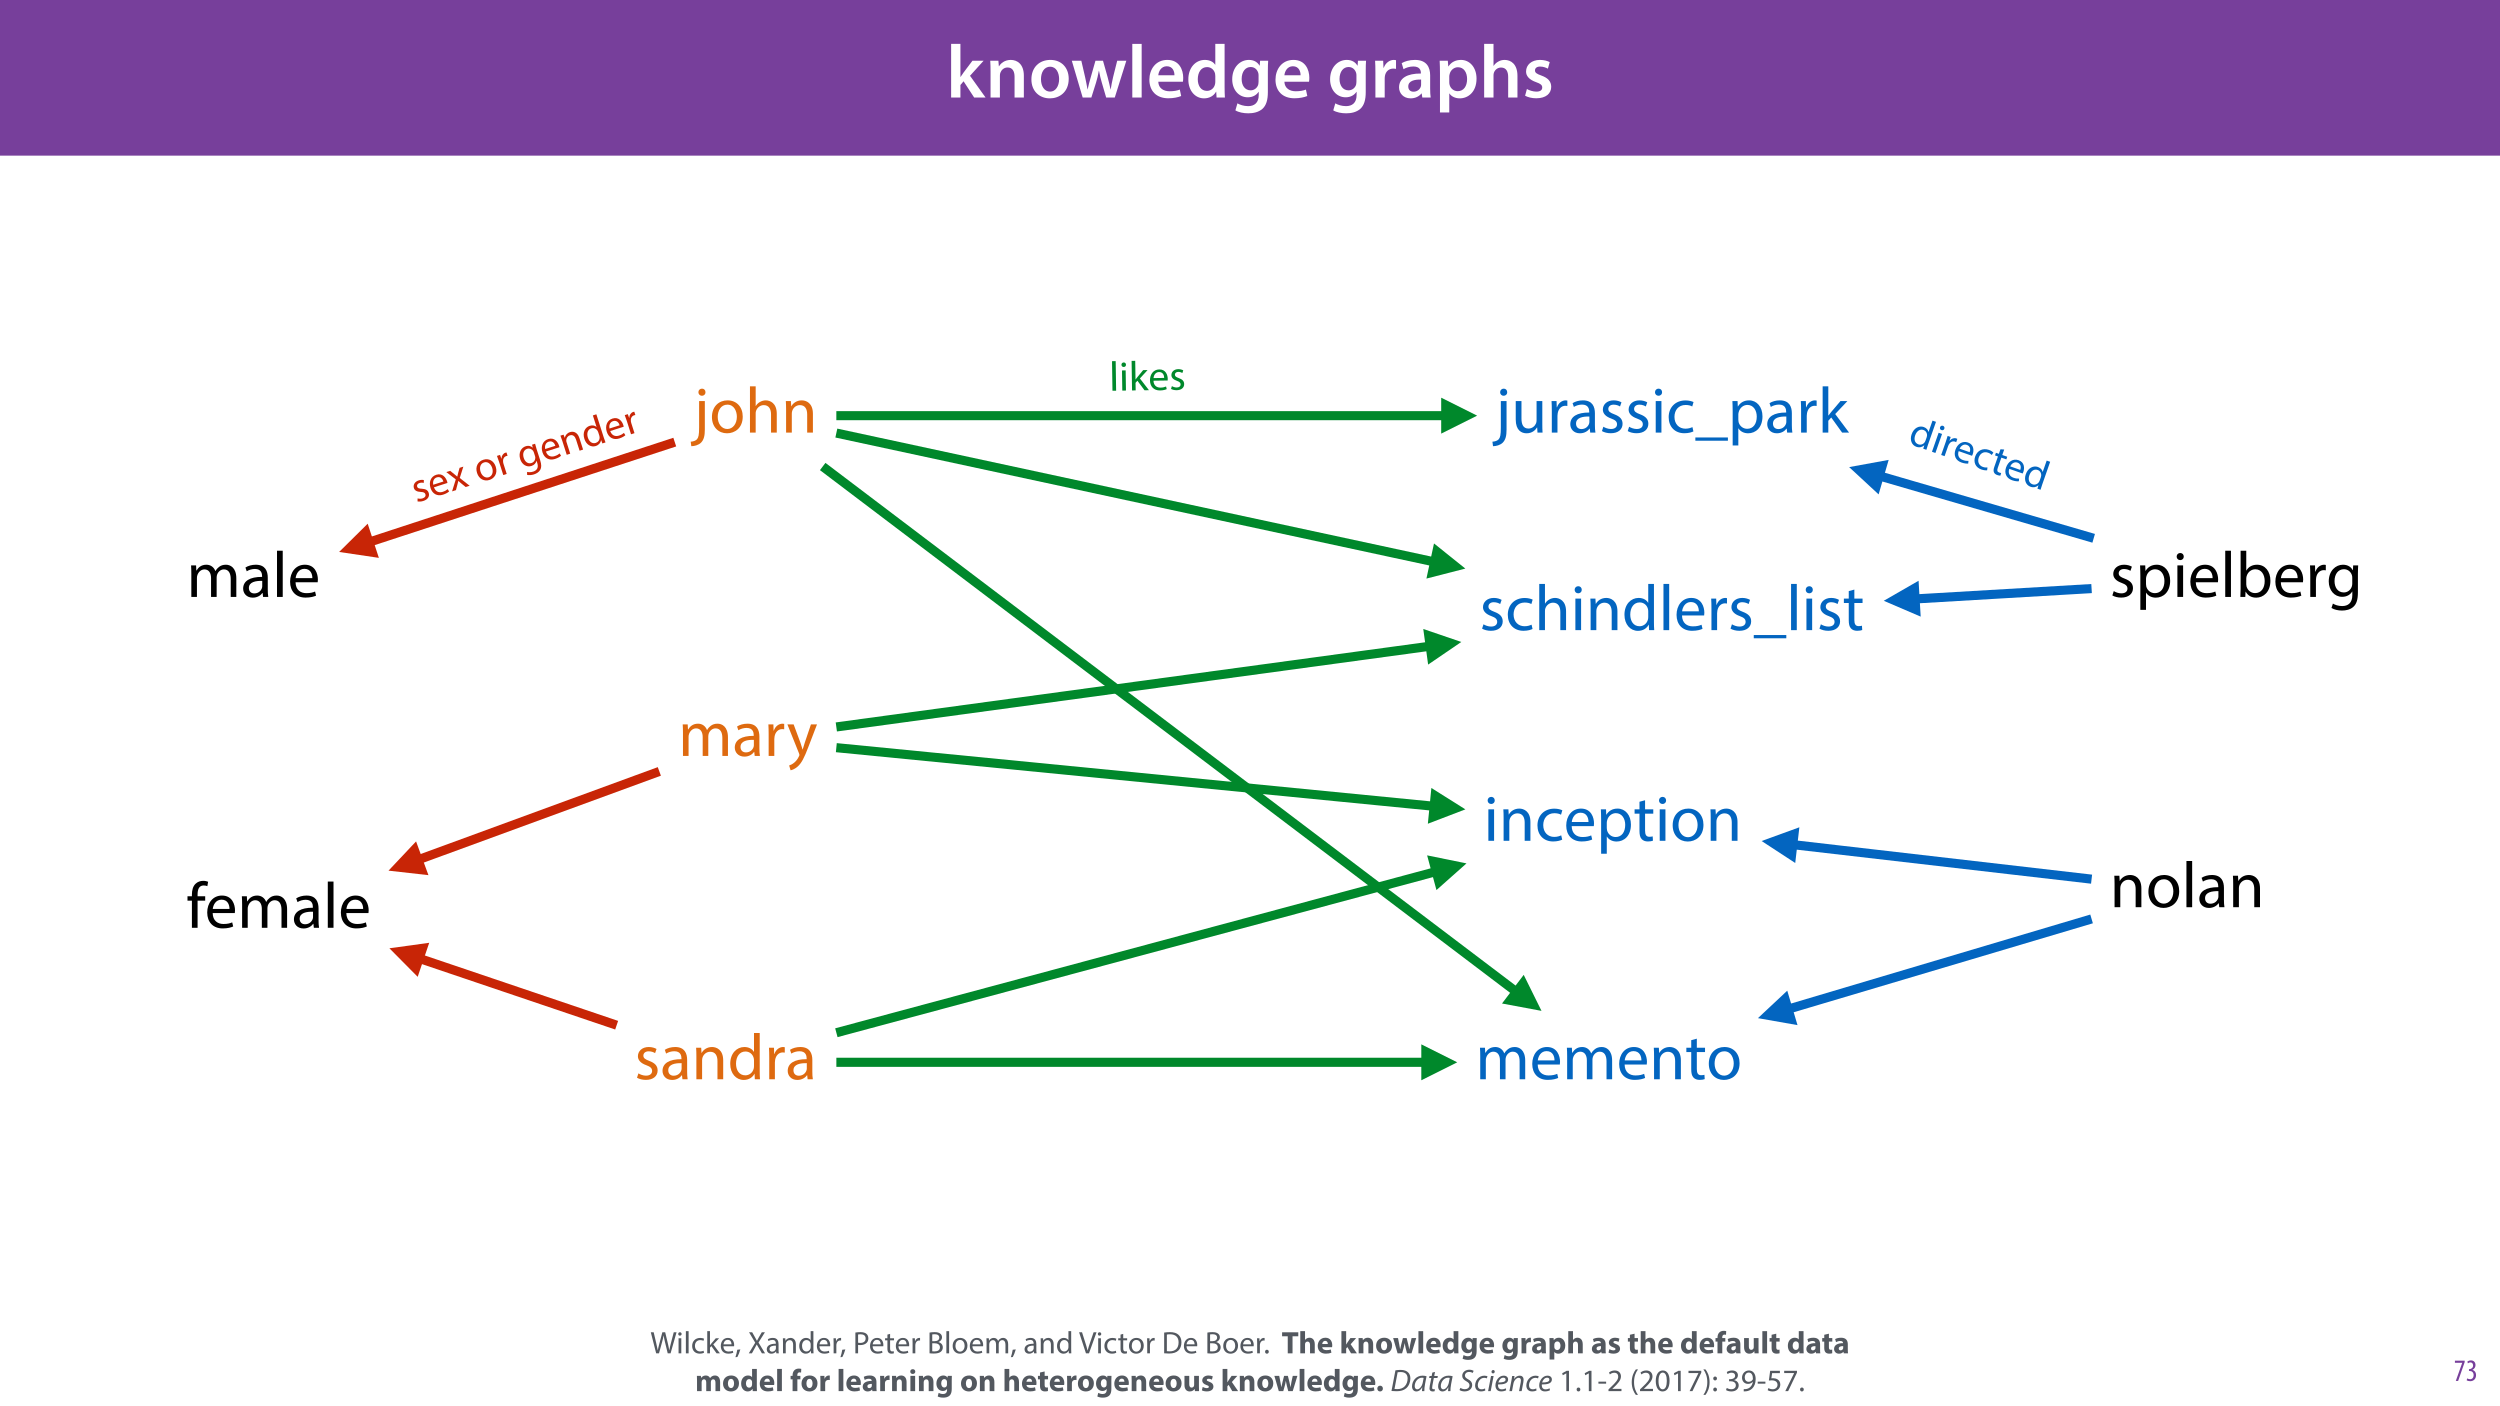 <?xml version="1.0" encoding="UTF-8"?>
<svg xmlns="http://www.w3.org/2000/svg" xmlns:xlink="http://www.w3.org/1999/xlink" width="1920pt" height="1080pt" viewBox="0 0 1920 1080" version="1.1">
<defs>
<g>
<symbol overflow="visible" id="glyph0-0">
<path style="stroke:none;" d="M 0 0 L 29 0 L 29 -40.594 L 0 -40.594 Z M 14.5 -22.906 L 4.641 -37.703 L 24.359 -37.703 Z M 16.234 -20.297 L 26.094 -35.094 L 26.094 -5.516 Z M 4.641 -2.906 L 14.5 -17.688 L 24.359 -2.906 Z M 2.906 -35.094 L 12.766 -20.297 L 2.906 -5.516 Z M 2.906 -35.094 "/>
</symbol>
<symbol overflow="visible" id="glyph0-1">
<path style="stroke:none;" d="M 10.969 -41.188 L 3.828 -41.188 L 3.828 0 L 10.969 0 L 10.969 -9.625 L 13.391 -12.469 L 21.516 0 L 30.281 0 L 18.328 -16.703 L 28.766 -28.25 L 20.188 -28.25 L 13.344 -19.141 C 12.594 -18.156 11.781 -16.938 11.078 -15.828 L 10.969 -15.828 Z M 10.969 -41.188 "/>
</symbol>
<symbol overflow="visible" id="glyph0-2">
<path style="stroke:none;" d="M 3.828 0 L 11.016 0 L 11.016 -16.594 C 11.016 -17.406 11.078 -18.266 11.312 -18.906 C 12.062 -21.047 14.031 -23.078 16.875 -23.078 C 20.766 -23.078 22.266 -20.016 22.266 -15.953 L 22.266 0 L 29.406 0 L 29.406 -16.766 C 29.406 -25.688 24.297 -28.891 19.375 -28.891 C 14.672 -28.891 11.594 -26.219 10.375 -24.016 L 10.203 -24.016 L 9.859 -28.25 L 3.594 -28.25 C 3.766 -25.812 3.828 -23.078 3.828 -19.844 Z M 3.828 0 "/>
</symbol>
<symbol overflow="visible" id="glyph0-3">
<path style="stroke:none;" d="M 16.641 -28.891 C 8.125 -28.891 2.031 -23.203 2.031 -13.922 C 2.031 -4.875 8.172 0.641 16.188 0.641 C 23.375 0.641 30.688 -4 30.688 -14.391 C 30.688 -22.969 25.062 -28.891 16.641 -28.891 Z M 16.469 -23.656 C 21.344 -23.656 23.312 -18.625 23.312 -14.203 C 23.312 -8.531 20.469 -4.531 16.406 -4.531 C 12.062 -4.531 9.391 -8.641 9.391 -14.094 C 9.391 -18.797 11.422 -23.656 16.469 -23.656 Z M 16.469 -23.656 "/>
</symbol>
<symbol overflow="visible" id="glyph0-4">
<path style="stroke:none;" d="M 0.812 -28.25 L 9.156 0 L 15.828 0 L 19.438 -11.484 C 20.234 -14.266 21 -17.047 21.578 -20.531 L 21.688 -20.531 C 22.328 -17.109 22.969 -14.438 23.844 -11.484 L 27.203 0 L 33.812 0 L 42.688 -28.25 L 35.672 -28.25 L 32.531 -15.719 C 31.781 -12.406 31.141 -9.344 30.688 -6.266 L 30.562 -6.266 C 29.922 -9.344 29.172 -12.406 28.297 -15.719 L 24.766 -28.25 L 18.969 -28.25 L 15.312 -15.375 C 14.5 -12.469 13.578 -9.344 12.984 -6.266 L 12.875 -6.266 C 12.359 -9.344 11.719 -12.406 11.078 -15.422 L 8.125 -28.25 Z M 0.812 -28.25 "/>
</symbol>
<symbol overflow="visible" id="glyph0-5">
<path style="stroke:none;" d="M 3.828 0 L 11.016 0 L 11.016 -41.188 L 3.828 -41.188 Z M 3.828 0 "/>
</symbol>
<symbol overflow="visible" id="glyph0-6">
<path style="stroke:none;" d="M 27.781 -12.125 C 27.891 -12.766 28.016 -13.797 28.016 -15.141 C 28.016 -21.344 25 -28.891 15.828 -28.891 C 6.781 -28.891 2.031 -21.516 2.031 -13.688 C 2.031 -5.047 7.422 0.578 16.594 0.578 C 20.641 0.578 24.016 -0.172 26.453 -1.156 L 25.406 -6.094 C 23.266 -5.281 20.875 -4.812 17.578 -4.812 C 13.047 -4.812 9.047 -7.016 8.875 -12.125 Z M 8.875 -17.109 C 9.156 -20.016 11.016 -24.016 15.422 -24.016 C 20.188 -24.016 21.344 -19.719 21.281 -17.109 Z M 8.875 -17.109 "/>
</symbol>
<symbol overflow="visible" id="glyph0-7">
<path style="stroke:none;" d="M 22.734 -41.188 L 22.734 -25.172 L 22.625 -25.172 C 21.344 -27.266 18.562 -28.891 14.672 -28.891 C 7.891 -28.891 1.969 -23.266 2.031 -13.797 C 2.031 -5.109 7.359 0.641 14.094 0.641 C 18.219 0.641 21.641 -1.328 23.312 -4.469 L 23.438 -4.469 L 23.719 0 L 30.109 0 C 29.984 -1.906 29.875 -5.047 29.875 -7.953 L 29.875 -41.188 Z M 22.734 -12.234 C 22.734 -11.484 22.672 -10.781 22.5 -10.156 C 21.812 -7.078 19.25 -5.109 16.359 -5.109 C 11.828 -5.109 9.281 -8.875 9.281 -14.031 C 9.281 -19.312 11.828 -23.375 16.406 -23.375 C 19.656 -23.375 21.922 -21.109 22.562 -18.328 C 22.672 -17.75 22.734 -17.047 22.734 -16.469 Z M 22.734 -12.234 "/>
</symbol>
<symbol overflow="visible" id="glyph0-8">
<path style="stroke:none;" d="M 23.438 -28.25 L 23.141 -24.469 L 23.031 -24.469 C 21.688 -26.797 19.141 -28.891 14.844 -28.891 C 8.062 -28.891 2.031 -23.266 2.031 -13.984 C 2.031 -5.969 7.016 -0.172 14.031 -0.172 C 17.75 -0.172 20.641 -1.859 22.266 -4.344 L 22.391 -4.344 L 22.391 -1.906 C 22.391 4.172 18.906 6.609 14.266 6.609 C 10.844 6.609 7.828 5.516 6.031 4.469 L 4.469 9.859 C 6.906 11.375 10.734 12.125 14.328 12.125 C 18.219 12.125 22.266 11.312 25.234 8.703 C 28.188 6.031 29.406 1.797 29.406 -4.125 L 29.406 -20.125 C 29.406 -24.016 29.516 -26.328 29.641 -28.25 Z M 22.266 -12.359 C 22.266 -11.547 22.156 -10.562 21.984 -9.797 C 21.172 -7.25 18.844 -5.516 16.188 -5.516 C 11.719 -5.516 9.281 -9.391 9.281 -14.203 C 9.281 -19.953 12.234 -23.438 16.234 -23.438 C 19.25 -23.438 21.281 -21.453 22.047 -18.844 C 22.219 -18.266 22.266 -17.578 22.266 -16.938 Z M 22.266 -12.359 "/>
</symbol>
<symbol overflow="visible" id="glyph0-9">
<path style="stroke:none;" d=""/>
</symbol>
<symbol overflow="visible" id="glyph0-10">
<path style="stroke:none;" d="M 3.828 0 L 10.969 0 L 10.969 -14.609 C 10.969 -15.422 11.078 -16.188 11.188 -16.812 C 11.828 -20.016 14.156 -22.219 17.578 -22.219 C 18.438 -22.219 19.078 -22.094 19.656 -21.984 L 19.656 -28.703 C 19.078 -28.828 18.672 -28.891 17.984 -28.891 C 14.969 -28.891 11.656 -26.859 10.266 -22.859 L 10.031 -22.859 L 9.797 -28.25 L 3.594 -28.25 C 3.766 -25.688 3.828 -22.969 3.828 -19.141 Z M 3.828 0 "/>
</symbol>
<symbol overflow="visible" id="glyph0-11">
<path style="stroke:none;" d="M 26.156 0 C 25.875 -1.734 25.75 -4.234 25.75 -6.781 L 25.75 -17 C 25.75 -23.141 23.141 -28.891 14.094 -28.891 C 9.625 -28.891 5.969 -27.672 3.891 -26.391 L 5.281 -21.75 C 7.188 -22.969 10.094 -23.844 12.875 -23.844 C 17.859 -23.844 18.625 -20.766 18.625 -18.906 L 18.625 -18.438 C 8.172 -18.5 1.859 -14.906 1.859 -7.766 C 1.859 -3.484 5.047 0.641 10.734 0.641 C 14.391 0.641 17.344 -0.922 19.078 -3.125 L 19.25 -3.125 L 19.719 0 Z M 18.797 -9.922 C 18.797 -9.453 18.734 -8.875 18.562 -8.359 C 17.922 -6.328 15.828 -4.469 12.984 -4.469 C 10.734 -4.469 8.938 -5.734 8.938 -8.531 C 8.938 -12.812 13.75 -13.922 18.797 -13.797 Z M 18.797 -9.922 "/>
</symbol>
<symbol overflow="visible" id="glyph0-12">
<path style="stroke:none;" d="M 3.828 11.484 L 10.969 11.484 L 10.969 -3.125 L 11.078 -3.125 C 12.531 -0.875 15.484 0.641 19.031 0.641 C 25.469 0.641 31.906 -4.297 31.906 -14.5 C 31.906 -23.312 26.5 -28.891 20.016 -28.891 C 15.719 -28.891 12.406 -27.094 10.328 -23.891 L 10.203 -23.891 L 9.859 -28.25 L 3.594 -28.25 C 3.719 -25.578 3.828 -22.562 3.828 -18.844 Z M 10.969 -16.188 C 10.969 -16.766 11.078 -17.406 11.25 -17.984 C 11.953 -21.109 14.672 -23.266 17.625 -23.266 C 22.219 -23.266 24.656 -19.203 24.656 -14.203 C 24.656 -8.641 21.984 -4.875 17.453 -4.875 C 14.438 -4.875 11.891 -6.953 11.188 -9.859 C 11.016 -10.5 10.969 -11.141 10.969 -11.828 Z M 10.969 -16.188 "/>
</symbol>
<symbol overflow="visible" id="glyph0-13">
<path style="stroke:none;" d="M 3.828 0 L 11.016 0 L 11.016 -16.875 C 11.016 -17.688 11.078 -18.438 11.312 -19.031 C 12.062 -21.172 14.031 -23.031 16.812 -23.031 C 20.766 -23.031 22.266 -19.953 22.266 -15.828 L 22.266 0 L 29.406 0 L 29.406 -16.641 C 29.406 -25.688 24.359 -28.891 19.547 -28.891 C 17.75 -28.891 16.062 -28.422 14.672 -27.609 C 13.172 -26.797 12 -25.688 11.141 -24.359 L 11.016 -24.359 L 11.016 -41.188 L 3.828 -41.188 Z M 3.828 0 "/>
</symbol>
<symbol overflow="visible" id="glyph0-14">
<path style="stroke:none;" d="M 2.094 -1.391 C 4.172 -0.234 7.25 0.578 10.672 0.578 C 18.156 0.578 22.156 -3.125 22.156 -8.234 C 22.094 -12.406 19.719 -15.016 14.609 -16.875 C 11.016 -18.156 9.688 -19.031 9.688 -20.828 C 9.688 -22.562 11.078 -23.781 13.625 -23.781 C 16.125 -23.781 18.391 -22.859 19.609 -22.156 L 21 -27.203 C 19.375 -28.078 16.641 -28.891 13.516 -28.891 C 6.953 -28.891 2.844 -25 2.844 -20.016 C 2.781 -16.703 5.109 -13.688 10.609 -11.781 C 14.094 -10.562 15.25 -9.562 15.25 -7.656 C 15.25 -5.797 13.859 -4.531 10.734 -4.531 C 8.172 -4.531 5.109 -5.562 3.484 -6.547 Z M 2.094 -1.391 "/>
</symbol>
<symbol overflow="visible" id="glyph1-0">
<path style="stroke:none;" d="M 0 0 L 12 0 L 12 -16.797 L 0 -16.797 Z M 6 -9.484 L 1.922 -15.594 L 10.078 -15.594 Z M 6.719 -8.406 L 10.797 -14.516 L 10.797 -2.281 Z M 1.922 -1.203 L 6 -7.312 L 10.078 -1.203 Z M 1.203 -14.516 L 5.281 -8.406 L 1.203 -2.281 Z M 1.203 -14.516 "/>
</symbol>
<symbol overflow="visible" id="glyph1-1">
<path style="stroke:none;" d="M 0.891 -15.594 L 0.891 -13.969 L 6.5 -13.969 L 6.5 -13.922 L 1.562 0 L 3.359 0 L 8.406 -14.5 L 8.406 -15.594 Z M 0.891 -15.594 "/>
</symbol>
<symbol overflow="visible" id="glyph1-2">
<path style="stroke:none;" d="M 0.672 -0.531 C 1.297 -0.094 2.406 0.188 3.406 0.188 C 6.234 0.188 7.875 -1.875 7.875 -4.422 C 7.875 -6.859 6.531 -8.109 5.141 -8.5 L 5.141 -8.547 C 6.641 -9.266 7.469 -10.625 7.469 -12.188 C 7.469 -14.203 6.219 -15.797 4.016 -15.797 C 2.828 -15.797 1.781 -15.359 1.203 -14.906 L 1.609 -13.516 C 2.109 -13.875 2.781 -14.25 3.547 -14.25 C 4.781 -14.25 5.609 -13.422 5.609 -11.859 C 5.609 -9.938 3.906 -9.094 2.812 -9.078 L 2.453 -9.078 L 2.453 -7.688 L 2.875 -7.688 C 4.75 -7.688 6.031 -6.5 6.031 -4.469 C 6.031 -2.516 4.938 -1.344 3.344 -1.344 C 2.406 -1.344 1.562 -1.703 1.078 -1.984 Z M 0.672 -0.531 "/>
</symbol>
<symbol overflow="visible" id="glyph2-0">
<path style="stroke:none;" d="M 0 0 L 25 0 L 25 -35 L 0 -35 Z M 12.5 -19.75 L 4 -32.5 L 21 -32.5 Z M 14 -17.5 L 22.5 -30.25 L 22.5 -4.75 Z M 4 -2.5 L 12.5 -15.25 L 21 -2.5 Z M 2.5 -30.25 L 11 -17.5 L 2.5 -4.75 Z M 2.5 -30.25 "/>
</symbol>
<symbol overflow="visible" id="glyph2-1">
<path style="stroke:none;" d="M 1.953 -1.156 C 3.656 -0.156 6.094 0.5 8.75 0.5 C 14.5 0.5 17.797 -2.5 17.797 -6.75 C 17.797 -10.344 15.656 -12.453 11.453 -14.047 C 8.297 -15.25 6.844 -16.156 6.844 -18.156 C 6.844 -19.953 8.297 -21.453 10.906 -21.453 C 13.156 -21.453 14.906 -20.656 15.844 -20.047 L 16.953 -23.25 C 15.594 -24.047 13.453 -24.75 11 -24.75 C 5.797 -24.75 2.656 -21.547 2.656 -17.656 C 2.656 -14.75 4.703 -12.344 9.047 -10.797 C 12.297 -9.594 13.547 -8.453 13.547 -6.344 C 13.547 -4.344 12.047 -2.75 8.844 -2.75 C 6.656 -2.75 4.344 -3.656 3.047 -4.5 Z M 1.953 -1.156 "/>
</symbol>
<symbol overflow="visible" id="glyph2-2">
<path style="stroke:none;" d="M 3.656 9.906 L 8 9.906 L 8 -3.25 L 8.094 -3.25 C 9.547 -0.844 12.344 0.547 15.547 0.547 C 21.25 0.547 26.547 -3.75 26.547 -12.453 C 26.547 -19.797 22.156 -24.75 16.297 -24.75 C 12.344 -24.75 9.5 -23 7.703 -20.047 L 7.594 -20.047 L 7.406 -24.203 L 3.453 -24.203 C 3.547 -21.906 3.656 -19.406 3.656 -16.297 Z M 8 -14 C 8 -14.594 8.156 -15.25 8.297 -15.797 C 9.156 -19.094 11.953 -21.25 14.953 -21.25 C 19.594 -21.25 22.156 -17.094 22.156 -12.25 C 22.156 -6.703 19.453 -2.906 14.797 -2.906 C 11.656 -2.906 9 -5 8.203 -8.047 C 8.094 -8.594 8 -9.203 8 -9.844 Z M 8 -14 "/>
</symbol>
<symbol overflow="visible" id="glyph2-3">
<path style="stroke:none;" d="M 8.047 0 L 8.047 -24.203 L 3.656 -24.203 L 3.656 0 Z M 5.844 -33.75 C 4.25 -33.75 3.094 -32.547 3.094 -31 C 3.094 -29.5 4.203 -28.297 5.75 -28.297 C 7.5 -28.297 8.594 -29.5 8.547 -31 C 8.547 -32.547 7.5 -33.75 5.844 -33.75 Z M 5.844 -33.75 "/>
</symbol>
<symbol overflow="visible" id="glyph2-4">
<path style="stroke:none;" d="M 23.094 -11.297 C 23.156 -11.75 23.25 -12.453 23.25 -13.344 C 23.25 -17.797 21.156 -24.75 13.25 -24.75 C 6.203 -24.75 1.906 -19 1.906 -11.703 C 1.906 -4.406 6.344 0.5 13.797 0.5 C 17.656 0.5 20.297 -0.297 21.844 -1 L 21.094 -4.156 C 19.453 -3.453 17.547 -2.906 14.406 -2.906 C 10 -2.906 6.203 -5.344 6.094 -11.297 Z M 6.156 -14.453 C 6.5 -17.5 8.453 -21.594 12.906 -21.594 C 17.844 -21.594 19.047 -17.25 19 -14.453 Z M 6.156 -14.453 "/>
</symbol>
<symbol overflow="visible" id="glyph2-5">
<path style="stroke:none;" d="M 3.656 0 L 8.047 0 L 8.047 -35.5 L 3.656 -35.5 Z M 3.656 0 "/>
</symbol>
<symbol overflow="visible" id="glyph2-6">
<path style="stroke:none;" d="M 7.25 0 L 7.453 -4 L 7.594 -4 C 9.406 -0.797 12.203 0.547 15.703 0.547 C 21.094 0.547 26.547 -3.75 26.547 -12.406 C 26.594 -19.75 22.344 -24.75 16.344 -24.75 C 12.453 -24.75 9.656 -23 8.094 -20.297 L 8 -20.297 L 8 -35.5 L 3.656 -35.5 L 3.656 -6.25 C 3.656 -4.094 3.547 -1.656 3.453 0 Z M 8 -14.047 C 8 -14.75 8.156 -15.344 8.25 -15.844 C 9.156 -19.203 11.953 -21.25 14.953 -21.25 C 19.656 -21.25 22.156 -17.094 22.156 -12.25 C 22.156 -6.703 19.406 -2.953 14.797 -2.953 C 11.594 -2.953 9.047 -5.047 8.203 -8.094 C 8.094 -8.594 8 -9.156 8 -9.703 Z M 8 -14.047 "/>
</symbol>
<symbol overflow="visible" id="glyph2-7">
<path style="stroke:none;" d="M 3.656 0 L 8 0 L 8 -12.906 C 8 -13.656 8.094 -14.344 8.203 -14.953 C 8.797 -18.25 11 -20.594 14.094 -20.594 C 14.703 -20.594 15.156 -20.547 15.594 -20.453 L 15.594 -24.594 C 15.203 -24.703 14.844 -24.75 14.344 -24.75 C 11.406 -24.75 8.75 -22.703 7.656 -19.453 L 7.453 -19.453 L 7.297 -24.203 L 3.453 -24.203 C 3.594 -21.953 3.656 -19.5 3.656 -16.656 Z M 3.656 0 "/>
</symbol>
<symbol overflow="visible" id="glyph2-8">
<path style="stroke:none;" d="M 20.656 -24.203 L 20.453 -20.547 L 20.344 -20.547 C 19.297 -22.547 17 -24.75 12.797 -24.75 C 7.25 -24.75 1.906 -20.094 1.906 -11.906 C 1.906 -5.203 6.203 -0.094 12.203 -0.094 C 15.953 -0.094 18.547 -1.906 19.906 -4.156 L 20 -4.156 L 20 -1.453 C 20 4.656 16.703 7 12.203 7 C 9.203 7 6.703 6.094 5.094 5.094 L 4 8.453 C 5.953 9.75 9.156 10.453 12.047 10.453 C 15.094 10.453 18.5 9.75 20.844 7.547 C 23.203 5.453 24.297 2.047 24.297 -3.5 L 24.297 -17.547 C 24.297 -20.5 24.406 -22.453 24.5 -24.203 Z M 19.953 -10.297 C 19.953 -9.547 19.844 -8.703 19.594 -7.953 C 18.656 -5.156 16.203 -3.453 13.5 -3.453 C 8.75 -3.453 6.344 -7.406 6.344 -12.156 C 6.344 -17.75 9.344 -21.297 13.547 -21.297 C 16.75 -21.297 18.906 -19.203 19.703 -16.656 C 19.906 -16.047 19.953 -15.406 19.953 -14.656 Z M 19.953 -10.297 "/>
</symbol>
<symbol overflow="visible" id="glyph2-9">
<path style="stroke:none;" d="M 3.656 0 L 8.047 0 L 8.047 -14.547 C 8.047 -15.297 8.156 -16.047 8.344 -16.594 C 9.094 -19.047 11.344 -21.094 14.25 -21.094 C 18.406 -21.094 19.844 -17.844 19.844 -13.953 L 19.844 0 L 24.25 0 L 24.25 -14.453 C 24.25 -22.75 19.047 -24.75 15.703 -24.75 C 11.703 -24.75 8.906 -22.5 7.703 -20.203 L 7.594 -20.203 L 7.344 -24.203 L 3.453 -24.203 C 3.594 -22.203 3.656 -20.156 3.656 -17.656 Z M 3.656 0 "/>
</symbol>
<symbol overflow="visible" id="glyph2-10">
<path style="stroke:none;" d="M 13.906 -24.75 C 7.203 -24.75 1.906 -20 1.906 -11.906 C 1.906 -4.25 6.953 0.547 13.5 0.547 C 19.344 0.547 25.547 -3.344 25.547 -12.297 C 25.547 -19.703 20.844 -24.75 13.906 -24.75 Z M 13.797 -21.453 C 19 -21.453 21.047 -16.25 21.047 -12.156 C 21.047 -6.703 17.906 -2.75 13.703 -2.75 C 9.406 -2.75 6.344 -6.75 6.344 -12.047 C 6.344 -16.656 8.594 -21.453 13.797 -21.453 Z M 13.797 -21.453 "/>
</symbol>
<symbol overflow="visible" id="glyph2-11">
<path style="stroke:none;" d="M 21.047 0 C 20.75 -1.656 20.656 -3.703 20.656 -5.797 L 20.656 -14.844 C 20.656 -19.703 18.844 -24.75 11.453 -24.75 C 8.406 -24.75 5.5 -23.906 3.5 -22.594 L 4.5 -19.703 C 6.203 -20.797 8.547 -21.5 10.797 -21.5 C 15.75 -21.5 16.297 -17.906 16.297 -15.906 L 16.297 -15.406 C 6.953 -15.453 1.75 -12.25 1.75 -6.406 C 1.75 -2.906 4.25 0.547 9.156 0.547 C 12.594 0.547 15.203 -1.156 16.547 -3.047 L 16.703 -3.047 L 17.047 0 Z M 16.406 -8.156 C 16.406 -7.703 16.297 -7.203 16.156 -6.75 C 15.453 -4.703 13.453 -2.703 10.297 -2.703 C 8.047 -2.703 6.156 -4.047 6.156 -6.906 C 6.156 -11.594 11.594 -12.453 16.406 -12.344 Z M 16.406 -8.156 "/>
</symbol>
<symbol overflow="visible" id="glyph2-12">
<path style="stroke:none;" d="M 3.656 0 L 7.953 0 L 7.953 -14.594 C 7.953 -15.344 8.047 -16.094 8.297 -16.75 C 9 -18.953 11 -21.156 13.75 -21.156 C 17.094 -21.156 18.797 -18.344 18.797 -14.5 L 18.797 0 L 23.094 0 L 23.094 -14.953 C 23.094 -15.75 23.25 -16.547 23.453 -17.156 C 24.203 -19.297 26.156 -21.156 28.656 -21.156 C 32.203 -21.156 33.906 -18.344 33.906 -13.703 L 33.906 0 L 38.203 0 L 38.203 -14.25 C 38.203 -22.656 33.453 -24.75 30.25 -24.75 C 27.953 -24.75 26.344 -24.156 24.906 -23.047 C 23.906 -22.297 22.953 -21.25 22.203 -19.906 L 22.094 -19.906 C 21.047 -22.75 18.547 -24.75 15.25 -24.75 C 11.25 -24.75 9 -22.594 7.656 -20.297 L 7.5 -20.297 L 7.297 -24.203 L 3.453 -24.203 C 3.594 -22.203 3.656 -20.156 3.656 -17.656 Z M 3.656 0 "/>
</symbol>
<symbol overflow="visible" id="glyph2-13">
<path style="stroke:none;" d="M 8.453 0 L 8.453 -20.844 L 14.297 -20.844 L 14.297 -24.203 L 8.453 -24.203 L 8.453 -25.5 C 8.453 -29.203 9.406 -32.5 13.156 -32.5 C 14.406 -32.5 15.297 -32.25 15.953 -31.953 L 16.547 -35.344 C 15.703 -35.703 14.344 -36.047 12.797 -36.047 C 10.75 -36.047 8.547 -35.406 6.906 -33.797 C 4.844 -31.844 4.094 -28.75 4.094 -25.344 L 4.094 -24.203 L 0.703 -24.203 L 0.703 -20.844 L 4.094 -20.844 L 4.094 0 Z M 8.453 0 "/>
</symbol>
<symbol overflow="visible" id="glyph2-14">
<path style="stroke:none;" d="M 20.156 -35.5 L 20.156 -21.047 L 20.047 -21.047 C 18.953 -23 16.453 -24.75 12.75 -24.75 C 6.844 -24.75 1.844 -19.797 1.906 -11.75 C 1.906 -4.406 6.406 0.547 12.25 0.547 C 16.203 0.547 19.156 -1.5 20.5 -4.203 L 20.594 -4.203 L 20.797 0 L 24.75 0 C 24.594 -1.656 24.547 -4.094 24.547 -6.25 L 24.547 -35.5 Z M 20.156 -10.156 C 20.156 -9.453 20.094 -8.844 19.953 -8.25 C 19.156 -4.953 16.453 -3 13.5 -3 C 8.75 -3 6.344 -7.047 6.344 -11.953 C 6.344 -17.297 9.047 -21.297 13.594 -21.297 C 16.906 -21.297 19.297 -19 19.953 -16.203 C 20.094 -15.656 20.156 -14.906 20.156 -14.344 Z M 20.156 -10.156 "/>
</symbol>
<symbol overflow="visible" id="glyph2-15">
<path style="stroke:none;" d="M -1.797 10.453 C 0.547 10.453 3.75 9.656 5.703 7.703 C 7.844 5.5 8.594 2.453 8.594 -2.25 L 8.594 -24.203 L 4.203 -24.203 L 4.203 -3.953 C 4.203 1.844 3.75 3.75 2.547 5.156 C 1.5 6.297 -0.25 6.844 -2.25 7 Z M 6.453 -33.75 C 4.797 -33.75 3.656 -32.547 3.656 -31 C 3.656 -29.547 4.703 -28.297 6.344 -28.297 C 8.094 -28.297 9.156 -29.547 9.094 -31 C 9.094 -32.547 8.047 -33.75 6.453 -33.75 Z M 6.453 -33.75 "/>
</symbol>
<symbol overflow="visible" id="glyph2-16">
<path style="stroke:none;" d="M 3.656 0 L 8.047 0 L 8.047 -14.594 C 8.047 -15.453 8.094 -16.094 8.344 -16.703 C 9.156 -19.094 11.406 -21.094 14.25 -21.094 C 18.406 -21.094 19.844 -17.797 19.844 -13.906 L 19.844 0 L 24.25 0 L 24.25 -14.406 C 24.25 -22.75 19.047 -24.75 15.797 -24.75 C 14.156 -24.75 12.594 -24.25 11.297 -23.5 C 9.953 -22.75 8.844 -21.656 8.156 -20.406 L 8.047 -20.406 L 8.047 -35.5 L 3.656 -35.5 Z M 3.656 0 "/>
</symbol>
<symbol overflow="visible" id="glyph2-17">
<path style="stroke:none;" d="M 0.453 -24.203 L 9.406 -1.906 C 9.594 -1.344 9.703 -1 9.703 -0.75 C 9.703 -0.5 9.547 -0.156 9.344 0.297 C 8.344 2.547 6.844 4.25 5.656 5.203 C 4.344 6.297 2.906 7 1.797 7.344 L 2.906 11.047 C 4 10.844 6.156 10.094 8.297 8.203 C 11.297 5.594 13.453 1.344 16.594 -6.953 L 23.203 -24.203 L 18.547 -24.203 L 13.75 -10 C 13.156 -8.25 12.656 -6.406 12.203 -4.953 L 12.094 -4.953 C 11.703 -6.406 11.094 -8.297 10.547 -9.906 L 5.25 -24.203 Z M 0.453 -24.203 "/>
</symbol>
<symbol overflow="visible" id="glyph2-18">
<path style="stroke:none;" d="M 20.156 -4.203 C 18.906 -3.656 17.25 -3 14.75 -3 C 9.953 -3 6.344 -6.453 6.344 -12.047 C 6.344 -17.094 9.344 -21.203 14.906 -21.203 C 17.297 -21.203 18.953 -20.656 20 -20.047 L 21 -23.453 C 19.797 -24.047 17.5 -24.703 14.906 -24.703 C 7 -24.703 1.906 -19.297 1.906 -11.844 C 1.906 -4.453 6.656 0.5 13.953 0.5 C 17.203 0.5 19.75 -0.297 20.906 -0.906 Z M 20.156 -4.203 "/>
</symbol>
<symbol overflow="visible" id="glyph2-19">
<path style="stroke:none;" d="M 4.656 -30 L 4.656 -24.203 L 0.906 -24.203 L 0.906 -20.844 L 4.656 -20.844 L 4.656 -7.656 C 4.656 -4.797 5.094 -2.656 6.344 -1.344 C 7.406 -0.156 9.047 0.5 11.094 0.5 C 12.797 0.5 14.156 0.25 15 -0.094 L 14.797 -3.406 C 14.25 -3.25 13.406 -3.094 12.25 -3.094 C 9.797 -3.094 8.953 -4.797 8.953 -7.797 L 8.953 -20.844 L 15.25 -20.844 L 15.25 -24.203 L 8.953 -24.203 L 8.953 -31.156 Z M 4.656 -30 "/>
</symbol>
<symbol overflow="visible" id="glyph2-20">
<path style="stroke:none;" d="M 23.906 -24.203 L 19.5 -24.203 L 19.5 -9.344 C 19.5 -8.547 19.344 -7.75 19.094 -7.094 C 18.297 -5.156 16.25 -3.094 13.297 -3.094 C 9.297 -3.094 7.906 -6.203 7.906 -10.797 L 7.906 -24.203 L 3.5 -24.203 L 3.5 -10.047 C 3.5 -1.547 8.047 0.547 11.844 0.547 C 16.156 0.547 18.703 -2 19.844 -3.953 L 19.953 -3.953 L 20.203 0 L 24.094 0 C 23.953 -1.906 23.906 -4.094 23.906 -6.594 Z M 23.906 -24.203 "/>
</symbol>
<symbol overflow="visible" id="glyph2-21">
<path style="stroke:none;" d="M 0 3.75 L 0 6.25 L 25 6.25 L 25 3.75 Z M 0 3.75 "/>
</symbol>
<symbol overflow="visible" id="glyph2-22">
<path style="stroke:none;" d="M 8 -35.5 L 3.656 -35.5 L 3.656 0 L 8 0 L 8 -9.094 L 10.25 -11.594 L 18.594 0 L 23.953 0 L 13.297 -14.25 L 22.656 -24.203 L 17.344 -24.203 L 10.25 -15.844 C 9.547 -15 8.703 -13.953 8.094 -13.094 L 8 -13.094 Z M 8 -35.5 "/>
</symbol>
<symbol overflow="visible" id="glyph3-0">
<path style="stroke:none;" d="M 0 0 L 12 0 L 12 -16.797 L 0 -16.797 Z M 6 -9.484 L 1.922 -15.594 L 10.078 -15.594 Z M 6.719 -8.406 L 10.797 -14.516 L 10.797 -2.281 Z M 1.922 -1.203 L 6 -7.312 L 10.078 -1.203 Z M 1.203 -14.516 L 5.281 -8.406 L 1.203 -2.281 Z M 1.203 -14.516 "/>
</symbol>
<symbol overflow="visible" id="glyph3-1">
<path style="stroke:none;" d="M 6.641 0 L 8.953 -8.422 C 9.547 -10.516 9.906 -12.094 10.203 -13.703 L 10.25 -13.703 C 10.469 -12.078 10.797 -10.484 11.297 -8.422 L 13.344 0 L 15.531 0 L 20.109 -16.172 L 17.969 -16.172 L 15.844 -8.016 C 15.344 -6 14.875 -4.203 14.547 -2.422 L 14.5 -2.422 C 14.25 -4.125 13.828 -6.047 13.375 -7.969 L 11.406 -16.172 L 9.219 -16.172 L 7.062 -8.016 C 6.5 -5.922 6 -4.016 5.734 -2.406 L 5.688 -2.406 C 5.406 -3.953 4.969 -5.969 4.484 -7.984 L 2.562 -16.172 L 0.359 -16.172 L 4.469 0 Z M 6.641 0 "/>
</symbol>
<symbol overflow="visible" id="glyph3-2">
<path style="stroke:none;" d="M 3.859 0 L 3.859 -11.609 L 1.75 -11.609 L 1.75 0 Z M 2.812 -16.203 C 2.047 -16.203 1.484 -15.625 1.484 -14.875 C 1.484 -14.156 2.016 -13.578 2.766 -13.578 C 3.594 -13.578 4.125 -14.156 4.109 -14.875 C 4.109 -15.625 3.594 -16.203 2.812 -16.203 Z M 2.812 -16.203 "/>
</symbol>
<symbol overflow="visible" id="glyph3-3">
<path style="stroke:none;" d="M 1.75 0 L 3.859 0 L 3.859 -17.047 L 1.75 -17.047 Z M 1.75 0 "/>
</symbol>
<symbol overflow="visible" id="glyph3-4">
<path style="stroke:none;" d="M 9.672 -2.016 C 9.078 -1.75 8.281 -1.438 7.078 -1.438 C 4.781 -1.438 3.047 -3.094 3.047 -5.781 C 3.047 -8.203 4.484 -10.172 7.156 -10.172 C 8.297 -10.172 9.094 -9.906 9.594 -9.625 L 10.078 -11.25 C 9.5 -11.547 8.406 -11.859 7.156 -11.859 C 3.359 -11.859 0.906 -9.266 0.906 -5.688 C 0.906 -2.141 3.188 0.234 6.703 0.234 C 8.25 0.234 9.484 -0.141 10.031 -0.438 Z M 9.672 -2.016 "/>
</symbol>
<symbol overflow="visible" id="glyph3-5">
<path style="stroke:none;" d="M 3.844 -17.047 L 1.75 -17.047 L 1.75 0 L 3.844 0 L 3.844 -4.375 L 4.922 -5.562 L 8.922 0 L 11.5 0 L 6.391 -6.844 L 10.875 -11.609 L 8.328 -11.609 L 4.922 -7.609 C 4.578 -7.203 4.172 -6.703 3.891 -6.281 L 3.844 -6.281 Z M 3.844 -17.047 "/>
</symbol>
<symbol overflow="visible" id="glyph3-6">
<path style="stroke:none;" d="M 11.094 -5.422 C 11.109 -5.641 11.156 -5.969 11.156 -6.406 C 11.156 -8.547 10.156 -11.875 6.359 -11.875 C 2.969 -11.875 0.906 -9.125 0.906 -5.609 C 0.906 -2.109 3.047 0.234 6.625 0.234 C 8.469 0.234 9.75 -0.141 10.484 -0.484 L 10.125 -1.984 C 9.344 -1.656 8.422 -1.391 6.906 -1.391 C 4.797 -1.391 2.969 -2.562 2.922 -5.422 Z M 2.953 -6.938 C 3.125 -8.406 4.062 -10.375 6.188 -10.375 C 8.562 -10.375 9.141 -8.281 9.125 -6.938 Z M 2.953 -6.938 "/>
</symbol>
<symbol overflow="visible" id="glyph3-7">
<path style="stroke:none;" d="M 1.891 2.812 C 2.562 1.688 3.625 -0.984 4.172 -3.031 L 1.828 -2.781 C 1.562 -1.031 0.906 1.531 0.391 2.953 Z M 1.891 2.812 "/>
</symbol>
<symbol overflow="visible" id="glyph3-8">
<path style="stroke:none;" d=""/>
</symbol>
<symbol overflow="visible" id="glyph3-9">
<path style="stroke:none;" d="M 13.109 0 L 8.062 -8.297 L 12.984 -16.172 L 10.578 -16.172 L 8.375 -12.391 C 7.781 -11.359 7.375 -10.609 6.906 -9.641 L 6.844 -9.641 C 6.406 -10.516 5.953 -11.328 5.359 -12.391 L 3.219 -16.172 L 0.797 -16.172 L 5.547 -8.188 L 0.594 0 L 3 0 L 4.938 -3.547 C 5.781 -4.969 6.234 -5.828 6.703 -6.766 L 6.75 -6.766 C 7.25 -5.828 7.781 -4.938 8.609 -3.578 L 10.688 0 Z M 13.109 0 "/>
</symbol>
<symbol overflow="visible" id="glyph3-10">
<path style="stroke:none;" d="M 10.109 0 C 9.953 -0.797 9.906 -1.781 9.906 -2.781 L 9.906 -7.125 C 9.906 -9.453 9.047 -11.875 5.5 -11.875 C 4.031 -11.875 2.641 -11.469 1.688 -10.844 L 2.156 -9.453 C 2.969 -9.984 4.109 -10.312 5.188 -10.312 C 7.562 -10.312 7.828 -8.594 7.828 -7.625 L 7.828 -7.391 C 3.344 -7.422 0.844 -5.875 0.844 -3.078 C 0.844 -1.391 2.047 0.266 4.391 0.266 C 6.047 0.266 7.297 -0.547 7.938 -1.469 L 8.016 -1.469 L 8.188 0 Z M 7.875 -3.906 C 7.875 -3.703 7.828 -3.453 7.75 -3.234 C 7.422 -2.25 6.453 -1.297 4.938 -1.297 C 3.859 -1.297 2.953 -1.938 2.953 -3.312 C 2.953 -5.562 5.562 -5.969 7.875 -5.922 Z M 7.875 -3.906 "/>
</symbol>
<symbol overflow="visible" id="glyph3-11">
<path style="stroke:none;" d="M 1.75 0 L 3.859 0 L 3.859 -6.984 C 3.859 -7.344 3.906 -7.703 4.016 -7.969 C 4.375 -9.141 5.453 -10.125 6.844 -10.125 C 8.828 -10.125 9.531 -8.562 9.531 -6.703 L 9.531 0 L 11.641 0 L 11.641 -6.938 C 11.641 -10.922 9.141 -11.875 7.531 -11.875 C 5.609 -11.875 4.266 -10.797 3.703 -9.703 L 3.641 -9.703 L 3.531 -11.609 L 1.656 -11.609 C 1.734 -10.656 1.75 -9.672 1.75 -8.469 Z M 1.75 0 "/>
</symbol>
<symbol overflow="visible" id="glyph3-12">
<path style="stroke:none;" d="M 9.672 -17.047 L 9.672 -10.109 L 9.625 -10.109 C 9.094 -11.047 7.891 -11.875 6.125 -11.875 C 3.281 -11.875 0.891 -9.5 0.906 -5.641 C 0.906 -2.109 3.078 0.266 5.875 0.266 C 7.781 0.266 9.188 -0.719 9.844 -2.016 L 9.891 -2.016 L 9.984 0 L 11.875 0 C 11.812 -0.797 11.781 -1.969 11.781 -3 L 11.781 -17.047 Z M 9.672 -4.875 C 9.672 -4.531 9.641 -4.25 9.578 -3.953 C 9.188 -2.375 7.891 -1.438 6.484 -1.438 C 4.203 -1.438 3.047 -3.391 3.047 -5.734 C 3.047 -8.297 4.344 -10.219 6.531 -10.219 C 8.109 -10.219 9.266 -9.125 9.578 -7.781 C 9.641 -7.516 9.672 -7.156 9.672 -6.891 Z M 9.672 -4.875 "/>
</symbol>
<symbol overflow="visible" id="glyph3-13">
<path style="stroke:none;" d="M 1.75 0 L 3.844 0 L 3.844 -6.188 C 3.844 -6.547 3.891 -6.891 3.938 -7.172 C 4.219 -8.766 5.281 -9.891 6.766 -9.891 C 7.062 -9.891 7.266 -9.859 7.484 -9.812 L 7.484 -11.812 C 7.297 -11.859 7.125 -11.875 6.891 -11.875 C 5.469 -11.875 4.203 -10.891 3.672 -9.344 L 3.578 -9.344 L 3.5 -11.609 L 1.656 -11.609 C 1.734 -10.531 1.75 -9.359 1.75 -7.984 Z M 1.75 0 "/>
</symbol>
<symbol overflow="visible" id="glyph3-14">
<path style="stroke:none;" d="M 1.828 0 L 3.906 0 L 3.906 -6.484 C 4.391 -6.359 4.969 -6.344 5.594 -6.344 C 7.625 -6.344 9.438 -6.938 10.531 -8.109 C 11.359 -8.953 11.781 -10.109 11.781 -11.562 C 11.781 -13.016 11.25 -14.188 10.375 -14.953 C 9.406 -15.812 7.891 -16.297 5.828 -16.297 C 4.156 -16.297 2.828 -16.156 1.828 -15.984 Z M 3.906 -14.469 C 4.266 -14.562 4.969 -14.641 5.875 -14.641 C 8.188 -14.641 9.703 -13.609 9.703 -11.469 C 9.703 -9.234 8.156 -8.016 5.641 -8.016 C 4.938 -8.016 4.375 -8.062 3.906 -8.188 Z M 3.906 -14.469 "/>
</symbol>
<symbol overflow="visible" id="glyph3-15">
<path style="stroke:none;" d="M 2.234 -14.406 L 2.234 -11.609 L 0.438 -11.609 L 0.438 -10.016 L 2.234 -10.016 L 2.234 -3.672 C 2.234 -2.297 2.453 -1.266 3.047 -0.641 C 3.547 -0.078 4.344 0.234 5.328 0.234 C 6.141 0.234 6.797 0.125 7.203 -0.047 L 7.109 -1.625 C 6.844 -1.562 6.438 -1.484 5.875 -1.484 C 4.703 -1.484 4.297 -2.297 4.297 -3.75 L 4.297 -10.016 L 7.312 -10.016 L 7.312 -11.609 L 4.297 -11.609 L 4.297 -14.953 Z M 2.234 -14.406 "/>
</symbol>
<symbol overflow="visible" id="glyph3-16">
<path style="stroke:none;" d="M 1.828 -0.047 C 2.516 0.047 3.625 0.141 5.062 0.141 C 7.703 0.141 9.531 -0.344 10.656 -1.375 C 11.469 -2.156 12.031 -3.219 12.031 -4.609 C 12.031 -7.016 10.219 -8.281 8.688 -8.656 L 8.688 -8.719 C 10.391 -9.344 11.422 -10.703 11.422 -12.266 C 11.422 -13.531 10.922 -14.5 10.078 -15.125 C 9.078 -15.938 7.734 -16.297 5.641 -16.297 C 4.172 -16.297 2.734 -16.156 1.828 -15.953 Z M 3.906 -14.547 C 4.25 -14.609 4.797 -14.688 5.766 -14.688 C 7.875 -14.688 9.312 -13.938 9.312 -12.047 C 9.312 -10.484 8.016 -9.344 5.812 -9.344 L 3.906 -9.344 Z M 3.906 -7.75 L 5.641 -7.75 C 7.922 -7.75 9.812 -6.844 9.812 -4.625 C 9.812 -2.281 7.828 -1.484 5.656 -1.484 C 4.922 -1.484 4.312 -1.516 3.906 -1.578 Z M 3.906 -7.75 "/>
</symbol>
<symbol overflow="visible" id="glyph3-17">
<path style="stroke:none;" d="M 6.672 -11.875 C 3.453 -11.875 0.906 -9.594 0.906 -5.719 C 0.906 -2.047 3.344 0.266 6.484 0.266 C 9.281 0.266 12.266 -1.609 12.266 -5.906 C 12.266 -9.453 10.016 -11.875 6.672 -11.875 Z M 6.625 -10.297 C 9.125 -10.297 10.109 -7.797 10.109 -5.828 C 10.109 -3.219 8.594 -1.312 6.578 -1.312 C 4.516 -1.312 3.047 -3.234 3.047 -5.781 C 3.047 -7.984 4.125 -10.297 6.625 -10.297 Z M 6.625 -10.297 "/>
</symbol>
<symbol overflow="visible" id="glyph3-18">
<path style="stroke:none;" d="M 1.75 0 L 3.812 0 L 3.812 -7.016 C 3.812 -7.375 3.859 -7.734 3.984 -8.047 C 4.312 -9.094 5.281 -10.156 6.594 -10.156 C 8.203 -10.156 9.031 -8.812 9.031 -6.953 L 9.031 0 L 11.094 0 L 11.094 -7.172 C 11.094 -7.562 11.156 -7.938 11.25 -8.234 C 11.609 -9.266 12.547 -10.156 13.75 -10.156 C 15.453 -10.156 16.266 -8.812 16.266 -6.578 L 16.266 0 L 18.344 0 L 18.344 -6.844 C 18.344 -10.875 16.062 -11.875 14.516 -11.875 C 13.422 -11.875 12.641 -11.594 11.953 -11.062 C 11.469 -10.703 11.016 -10.203 10.656 -9.547 L 10.609 -9.547 C 10.109 -10.922 8.906 -11.875 7.312 -11.875 C 5.406 -11.875 4.312 -10.844 3.672 -9.75 L 3.594 -9.75 L 3.5 -11.609 L 1.656 -11.609 C 1.734 -10.656 1.75 -9.672 1.75 -8.469 Z M 1.75 0 "/>
</symbol>
<symbol overflow="visible" id="glyph3-19">
<path style="stroke:none;" d="M 7.688 0 L 13.469 -16.172 L 11.234 -16.172 L 8.5 -8.188 C 7.781 -6.078 7.109 -4.031 6.641 -2.156 L 6.594 -2.156 C 6.172 -4.062 5.562 -6.031 4.875 -8.203 L 2.359 -16.172 L 0.094 -16.172 L 5.375 0 Z M 7.688 0 "/>
</symbol>
<symbol overflow="visible" id="glyph3-20">
<path style="stroke:none;" d="M 1.828 -0.047 C 2.875 0.078 4.125 0.141 5.609 0.141 C 8.766 0.141 11.25 -0.672 12.766 -2.188 C 14.281 -3.672 15.094 -5.828 15.094 -8.469 C 15.094 -11.094 14.25 -12.953 12.812 -14.281 C 11.406 -15.594 9.266 -16.297 6.266 -16.297 C 4.609 -16.297 3.094 -16.156 1.828 -15.953 Z M 3.906 -14.422 C 4.469 -14.547 5.281 -14.641 6.359 -14.641 C 10.781 -14.641 12.938 -12.219 12.906 -8.406 C 12.906 -4.031 10.484 -1.531 6.031 -1.531 C 5.203 -1.531 4.438 -1.562 3.906 -1.656 Z M 3.906 -14.422 "/>
</symbol>
<symbol overflow="visible" id="glyph3-21">
<path style="stroke:none;" d="M 2.656 0.266 C 3.547 0.266 4.109 -0.391 4.109 -1.25 C 4.109 -2.141 3.531 -2.766 2.688 -2.766 C 1.844 -2.766 1.25 -2.141 1.25 -1.25 C 1.25 -0.391 1.828 0.266 2.656 0.266 Z M 2.656 0.266 "/>
</symbol>
<symbol overflow="visible" id="glyph3-22">
<path style="stroke:none;" d="M 5.656 0 L 7.703 0 L 7.703 -15.594 L 5.906 -15.594 L 2.5 -13.781 L 2.906 -12.172 L 5.609 -13.625 L 5.656 -13.625 Z M 5.656 0 "/>
</symbol>
<symbol overflow="visible" id="glyph3-23">
<path style="stroke:none;" d="M 0.719 -7.266 L 0.719 -5.719 L 6.641 -5.719 L 6.641 -7.266 Z M 0.719 -7.266 "/>
</symbol>
<symbol overflow="visible" id="glyph3-24">
<path style="stroke:none;" d="M 11.047 0 L 11.047 -1.75 L 4.031 -1.75 L 4.031 -1.797 L 5.281 -2.953 C 8.562 -6.125 10.656 -8.453 10.656 -11.328 C 10.656 -13.562 9.234 -15.859 5.875 -15.859 C 4.078 -15.859 2.547 -15.188 1.469 -14.281 L 2.141 -12.797 C 2.859 -13.391 4.031 -14.109 5.453 -14.109 C 7.781 -14.109 8.547 -12.641 8.547 -11.062 C 8.516 -8.719 6.719 -6.703 2.734 -2.906 L 1.078 -1.297 L 1.078 0 Z M 11.047 0 "/>
</symbol>
<symbol overflow="visible" id="glyph3-25">
<path style="stroke:none;" d="M 4.688 -16.656 C 3.172 -14.641 1.562 -11.562 1.531 -6.844 C 1.531 -2.156 3.172 0.906 4.688 2.906 L 6.344 2.906 C 4.625 0.5 3.312 -2.562 3.312 -6.844 C 3.312 -11.188 4.578 -14.297 6.344 -16.656 Z M 4.688 -16.656 "/>
</symbol>
<symbol overflow="visible" id="glyph3-26">
<path style="stroke:none;" d="M 6.281 -15.859 C 3.125 -15.859 0.859 -12.984 0.859 -7.75 C 0.906 -2.594 2.969 0.266 6.031 0.266 C 9.484 0.266 11.453 -2.656 11.453 -7.969 C 11.453 -12.938 9.578 -15.859 6.281 -15.859 Z M 6.172 -14.234 C 8.359 -14.234 9.344 -11.719 9.344 -7.875 C 9.344 -3.891 8.297 -1.375 6.141 -1.375 C 4.219 -1.375 2.969 -3.672 2.969 -7.734 C 2.969 -11.969 4.312 -14.234 6.172 -14.234 Z M 6.172 -14.234 "/>
</symbol>
<symbol overflow="visible" id="glyph3-27">
<path style="stroke:none;" d="M 1.375 -15.594 L 1.375 -13.844 L 9 -13.844 L 9 -13.797 L 2.234 0 L 4.422 0 L 11.203 -14.203 L 11.203 -15.594 Z M 1.375 -15.594 "/>
</symbol>
<symbol overflow="visible" id="glyph3-28">
<path style="stroke:none;" d="M 2.109 2.906 C 3.641 0.859 5.25 -2.188 5.25 -6.891 C 5.25 -11.609 3.641 -14.688 2.109 -16.656 L 0.484 -16.656 C 2.203 -14.281 3.5 -11.203 3.5 -6.906 C 3.5 -2.594 2.188 0.531 0.484 2.906 Z M 2.109 2.906 "/>
</symbol>
<symbol overflow="visible" id="glyph3-29">
<path style="stroke:none;" d="M 2.656 -8.203 C 3.547 -8.203 4.109 -8.859 4.109 -9.703 C 4.078 -10.578 3.531 -11.203 2.688 -11.203 C 1.844 -11.203 1.25 -10.578 1.25 -9.703 C 1.25 -8.859 1.828 -8.203 2.656 -8.203 Z M 2.656 0.266 C 3.547 0.266 4.109 -0.391 4.109 -1.219 C 4.078 -2.109 3.531 -2.734 2.688 -2.734 C 1.844 -2.734 1.25 -2.109 1.25 -1.219 C 1.25 -0.391 1.828 0.266 2.656 0.266 Z M 2.656 0.266 "/>
</symbol>
<symbol overflow="visible" id="glyph3-30">
<path style="stroke:none;" d="M 1.016 -0.797 C 1.781 -0.281 3.312 0.266 5.062 0.266 C 8.812 0.266 10.75 -1.922 10.75 -4.422 C 10.75 -6.594 9.188 -8.047 7.266 -8.422 L 7.266 -8.469 C 9.188 -9.172 10.156 -10.531 10.156 -12.141 C 10.156 -14.047 8.766 -15.859 5.688 -15.859 C 4.016 -15.859 2.422 -15.266 1.609 -14.656 L 2.156 -13.125 C 2.828 -13.609 4.031 -14.156 5.281 -14.156 C 7.219 -14.156 8.016 -13.062 8.016 -11.812 C 8.016 -9.953 6.078 -9.172 4.531 -9.172 L 3.359 -9.172 L 3.359 -7.578 L 4.531 -7.578 C 6.578 -7.578 8.547 -6.641 8.562 -4.469 C 8.594 -3.172 7.75 -1.438 5.047 -1.438 C 3.578 -1.438 2.188 -2.047 1.578 -2.422 Z M 1.016 -0.797 "/>
</symbol>
<symbol overflow="visible" id="glyph3-31">
<path style="stroke:none;" d="M 2.297 0.234 C 2.812 0.266 3.484 0.234 4.25 0.125 C 5.922 -0.078 7.578 -0.797 8.781 -1.969 C 10.312 -3.453 11.469 -5.859 11.469 -9.281 C 11.469 -13.266 9.5 -15.859 6.312 -15.859 C 3.125 -15.859 0.984 -13.266 0.984 -10.312 C 0.984 -7.656 2.781 -5.547 5.594 -5.547 C 7.156 -5.547 8.406 -6.172 9.266 -7.219 L 9.344 -7.219 C 9.047 -5.375 8.297 -4.016 7.266 -3.078 C 6.391 -2.234 5.234 -1.734 4.016 -1.562 C 3.281 -1.484 2.766 -1.438 2.297 -1.484 Z M 6.141 -14.25 C 8.359 -14.25 9.344 -12.219 9.344 -9.547 C 9.344 -9.219 9.266 -8.969 9.141 -8.781 C 8.594 -7.844 7.484 -7.156 6.078 -7.156 C 4.25 -7.156 3.078 -8.516 3.078 -10.469 C 3.078 -12.672 4.344 -14.25 6.141 -14.25 Z M 6.141 -14.25 "/>
</symbol>
<symbol overflow="visible" id="glyph3-32">
<path style="stroke:none;" d="M 10.391 -15.594 L 2.922 -15.594 L 1.922 -8.109 C 2.5 -8.188 3.188 -8.281 4.078 -8.281 C 7.203 -8.281 8.547 -6.844 8.562 -4.828 C 8.562 -2.734 6.859 -1.438 4.875 -1.438 C 3.453 -1.438 2.188 -1.922 1.531 -2.297 L 1.016 -0.703 C 1.75 -0.219 3.188 0.266 4.891 0.266 C 8.281 0.266 10.703 -2.016 10.703 -5.062 C 10.703 -7.031 9.703 -8.375 8.469 -9.078 C 7.516 -9.641 6.312 -9.906 5.109 -9.906 C 4.531 -9.906 4.203 -9.859 3.844 -9.812 L 4.438 -13.828 L 10.391 -13.828 Z M 10.391 -15.594 "/>
</symbol>
<symbol overflow="visible" id="glyph4-0">
<path style="stroke:none;" d="M 0 0 L 12 0 L 12 -16.797 L 0 -16.797 Z M 6 -9.484 L 1.922 -15.594 L 10.078 -15.594 Z M 6.719 -8.406 L 10.797 -14.516 L 10.797 -2.281 Z M 1.922 -1.203 L 6 -7.312 L 10.078 -1.203 Z M 1.203 -14.516 L 5.281 -8.406 L 1.203 -2.281 Z M 1.203 -14.516 "/>
</symbol>
<symbol overflow="visible" id="glyph4-1">
<path style="stroke:none;" d=""/>
</symbol>
<symbol overflow="visible" id="glyph4-2">
<path style="stroke:none;" d="M 4.703 0 L 8.375 0 L 8.375 -13.109 L 12.797 -13.109 L 12.797 -16.172 L 0.359 -16.172 L 0.359 -13.109 L 4.703 -13.109 Z M 4.703 0 "/>
</symbol>
<symbol overflow="visible" id="glyph4-3">
<path style="stroke:none;" d="M 1.469 0 L 5.109 0 L 5.109 -6.953 C 5.109 -7.219 5.141 -7.531 5.234 -7.781 C 5.5 -8.422 6.094 -9.047 7.062 -9.047 C 8.422 -9.047 8.953 -7.984 8.953 -6.453 L 8.953 0 L 12.594 0 L 12.594 -6.859 C 12.594 -10.391 10.828 -12 8.5 -12 C 7.828 -12 7.125 -11.828 6.594 -11.547 C 6.031 -11.234 5.547 -10.844 5.156 -10.344 L 5.109 -10.344 L 5.109 -17.047 L 1.469 -17.047 Z M 1.469 0 "/>
</symbol>
<symbol overflow="visible" id="glyph4-4">
<path style="stroke:none;" d="M 11.828 -4.703 C 11.875 -4.969 11.953 -5.516 11.953 -6.141 C 11.953 -9.047 10.516 -12 6.719 -12 C 2.641 -12 0.797 -8.719 0.797 -5.734 C 0.797 -2.062 3.078 0.234 7.062 0.234 C 8.641 0.234 10.109 0 11.297 -0.484 L 10.828 -2.953 C 9.844 -2.641 8.828 -2.469 7.578 -2.469 C 5.875 -2.469 4.391 -3.188 4.266 -4.703 Z M 4.25 -7.203 C 4.344 -8.188 4.969 -9.578 6.5 -9.578 C 8.188 -9.578 8.562 -8.094 8.562 -7.203 Z M 4.25 -7.203 "/>
</symbol>
<symbol overflow="visible" id="glyph4-5">
<path style="stroke:none;" d="M 5.109 -17.047 L 1.469 -17.047 L 1.469 0 L 5.109 0 L 5.109 -3.672 L 6.047 -4.828 L 8.875 0 L 13.375 0 L 8.562 -6.984 L 12.766 -11.734 L 8.375 -11.734 L 6 -8.203 C 5.719 -7.75 5.422 -7.266 5.156 -6.797 L 5.109 -6.797 Z M 5.109 -17.047 "/>
</symbol>
<symbol overflow="visible" id="glyph4-6">
<path style="stroke:none;" d="M 1.469 0 L 5.109 0 L 5.109 -6.766 C 5.109 -7.109 5.156 -7.469 5.25 -7.688 C 5.5 -8.359 6.094 -9.047 7.109 -9.047 C 8.422 -9.047 8.953 -8.016 8.953 -6.5 L 8.953 0 L 12.594 0 L 12.594 -6.953 C 12.594 -10.422 10.797 -12 8.406 -12 C 6.453 -12 5.25 -10.875 4.781 -10.125 L 4.703 -10.125 L 4.531 -11.734 L 1.375 -11.734 C 1.422 -10.703 1.469 -9.453 1.469 -7.984 Z M 1.469 0 "/>
</symbol>
<symbol overflow="visible" id="glyph4-7">
<path style="stroke:none;" d="M 7.062 -12 C 3.281 -12 0.797 -9.578 0.797 -5.781 C 0.797 -1.984 3.438 0.266 6.859 0.266 C 10.016 0.266 13.062 -1.703 13.062 -6 C 13.062 -9.531 10.656 -12 7.062 -12 Z M 6.953 -9.406 C 8.609 -9.406 9.281 -7.625 9.281 -5.875 C 9.281 -3.766 8.375 -2.359 6.953 -2.359 C 5.406 -2.359 4.562 -3.859 4.562 -5.875 C 4.562 -7.609 5.203 -9.406 6.953 -9.406 Z M 6.953 -9.406 "/>
</symbol>
<symbol overflow="visible" id="glyph4-8">
<path style="stroke:none;" d="M 0.266 -11.734 L 3.672 0 L 7.109 0 L 8.281 -4.125 C 8.594 -5.234 8.828 -6.312 9.047 -7.781 L 9.094 -7.781 C 9.344 -6.344 9.547 -5.281 9.844 -4.125 L 10.938 0 L 14.375 0 L 17.969 -11.734 L 14.406 -11.734 L 13.391 -7.078 C 13.125 -5.734 12.891 -4.422 12.719 -3.078 L 12.672 -3.078 C 12.438 -4.422 12.125 -5.734 11.812 -7.062 L 10.625 -11.734 L 7.75 -11.734 L 6.5 -6.906 C 6.219 -5.766 5.875 -4.422 5.641 -3.078 L 5.594 -3.078 C 5.406 -4.422 5.156 -5.719 4.922 -6.938 L 3.984 -11.734 Z M 0.266 -11.734 "/>
</symbol>
<symbol overflow="visible" id="glyph4-9">
<path style="stroke:none;" d="M 1.469 0 L 5.109 0 L 5.109 -17.047 L 1.469 -17.047 Z M 1.469 0 "/>
</symbol>
<symbol overflow="visible" id="glyph4-10">
<path style="stroke:none;" d="M 9.188 -17.047 L 9.188 -10.688 L 9.141 -10.688 C 8.609 -11.5 7.484 -12 6.047 -12 C 3.234 -12 0.766 -9.719 0.797 -5.766 C 0.797 -2.109 3.031 0.266 5.812 0.266 C 7.312 0.266 8.734 -0.406 9.484 -1.734 L 9.531 -1.734 L 9.703 0 L 12.938 0 C 12.891 -0.797 12.844 -2.188 12.844 -3.5 L 12.844 -17.047 Z M 9.188 -5.234 C 9.188 -4.922 9.172 -4.656 9.094 -4.391 C 8.875 -3.359 8.047 -2.641 6.984 -2.641 C 5.469 -2.641 4.484 -3.891 4.484 -5.875 C 4.484 -7.734 5.359 -9.219 7.016 -9.219 C 8.141 -9.219 8.922 -8.406 9.141 -7.422 C 9.172 -7.219 9.188 -6.953 9.188 -6.766 Z M 9.188 -5.234 "/>
</symbol>
<symbol overflow="visible" id="glyph4-11">
<path style="stroke:none;" d="M 9.5 -11.734 L 9.391 -10.344 L 9.344 -10.344 C 8.734 -11.297 7.734 -12 6.125 -12 C 3.234 -12 0.797 -9.594 0.797 -5.828 C 0.797 -2.453 2.859 -0.094 5.766 -0.094 C 7.109 -0.094 8.234 -0.641 8.922 -1.625 L 8.969 -1.625 L 8.969 -0.859 C 8.969 1.297 7.656 2.234 5.922 2.234 C 4.562 2.234 3.266 1.781 2.516 1.344 L 1.797 4.109 C 2.859 4.703 4.484 5.016 6.031 5.016 C 7.75 5.016 9.5 4.688 10.797 3.578 C 12.125 2.406 12.578 0.547 12.578 -1.703 L 12.578 -8.25 C 12.578 -10.016 12.625 -10.984 12.672 -11.734 Z M 8.922 -5.234 C 8.922 -4.922 8.906 -4.531 8.812 -4.266 C 8.562 -3.406 7.828 -2.781 6.891 -2.781 C 5.359 -2.781 4.484 -4.156 4.484 -5.906 C 4.484 -8.047 5.562 -9.234 6.891 -9.234 C 7.891 -9.234 8.594 -8.594 8.859 -7.625 C 8.906 -7.438 8.922 -7.203 8.922 -6.953 Z M 8.922 -5.234 "/>
</symbol>
<symbol overflow="visible" id="glyph4-12">
<path style="stroke:none;" d="M 1.469 0 L 5.109 0 L 5.109 -5.953 C 5.109 -6.234 5.141 -6.531 5.188 -6.766 C 5.422 -7.891 6.344 -8.609 7.688 -8.609 C 8.094 -8.609 8.406 -8.562 8.656 -8.516 L 8.656 -11.953 C 8.406 -12 8.234 -12 7.891 -12 C 6.766 -12 5.328 -11.281 4.734 -9.578 L 4.625 -9.578 L 4.516 -11.734 L 1.375 -11.734 C 1.422 -10.734 1.469 -9.594 1.469 -7.875 Z M 1.469 0 "/>
</symbol>
<symbol overflow="visible" id="glyph4-13">
<path style="stroke:none;" d="M 11.422 0 C 11.297 -0.641 11.25 -1.734 11.25 -2.859 L 11.25 -6.938 C 11.25 -9.703 10.016 -12 6.094 -12 C 3.953 -12 2.359 -11.422 1.531 -10.969 L 2.203 -8.609 C 2.969 -9.094 4.25 -9.5 5.453 -9.5 C 7.25 -9.5 7.578 -8.609 7.578 -7.984 L 7.578 -7.828 C 3.438 -7.844 0.703 -6.391 0.703 -3.344 C 0.703 -1.469 2.109 0.266 4.484 0.266 C 5.875 0.266 7.078 -0.234 7.844 -1.172 L 7.922 -1.172 L 8.141 0 Z M 7.703 -4.266 C 7.703 -4.062 7.688 -3.844 7.625 -3.641 C 7.391 -2.906 6.641 -2.297 5.734 -2.297 C 4.922 -2.297 4.297 -2.766 4.297 -3.703 C 4.297 -5.109 5.781 -5.562 7.703 -5.547 Z M 7.703 -4.266 "/>
</symbol>
<symbol overflow="visible" id="glyph4-14">
<path style="stroke:none;" d="M 1.469 4.75 L 5.109 4.75 L 5.109 -1.078 L 5.156 -1.078 C 5.688 -0.312 6.797 0.266 8.203 0.266 C 10.828 0.266 13.531 -1.75 13.531 -6.031 C 13.531 -9.766 11.234 -12 8.656 -12 C 6.953 -12 5.609 -11.359 4.75 -10.109 L 4.703 -10.109 L 4.531 -11.734 L 1.375 -11.734 C 1.422 -10.656 1.469 -9.344 1.469 -7.797 Z M 5.109 -6.641 C 5.109 -6.859 5.141 -7.109 5.188 -7.297 C 5.422 -8.375 6.344 -9.141 7.375 -9.141 C 9 -9.141 9.844 -7.734 9.844 -5.859 C 9.844 -3.859 8.906 -2.547 7.312 -2.547 C 6.266 -2.547 5.422 -3.281 5.188 -4.266 C 5.141 -4.484 5.109 -4.75 5.109 -5.047 Z M 5.109 -6.641 "/>
</symbol>
<symbol overflow="visible" id="glyph4-15">
<path style="stroke:none;" d="M 0.797 -0.578 C 1.688 -0.094 3.047 0.234 4.578 0.234 C 7.938 0.234 9.672 -1.375 9.672 -3.547 C 9.641 -5.281 8.719 -6.406 6.484 -7.172 C 5.047 -7.688 4.578 -7.969 4.578 -8.516 C 4.578 -9.125 5.094 -9.484 5.969 -9.484 C 6.984 -9.484 7.984 -9.094 8.516 -8.812 L 9.172 -11.328 C 8.453 -11.688 7.219 -12 5.859 -12 C 2.953 -12 1.078 -10.344 1.078 -8.156 C 1.062 -6.766 1.984 -5.453 4.422 -4.625 C 5.781 -4.172 6.141 -3.891 6.141 -3.281 C 6.141 -2.688 5.688 -2.297 4.578 -2.297 C 3.5 -2.297 2.109 -2.781 1.438 -3.188 Z M 0.797 -0.578 "/>
</symbol>
<symbol overflow="visible" id="glyph4-16">
<path style="stroke:none;" d="M 1.969 -14.281 L 1.969 -11.734 L 0.406 -11.734 L 0.406 -9.047 L 1.969 -9.047 L 1.969 -4.25 C 1.969 -2.594 2.297 -1.469 2.969 -0.766 C 3.547 -0.172 4.531 0.234 5.719 0.234 C 6.75 0.234 7.609 0.125 8.094 -0.078 L 8.062 -2.828 C 7.797 -2.781 7.438 -2.734 6.984 -2.734 C 5.875 -2.734 5.547 -3.391 5.547 -4.797 L 5.547 -9.047 L 8.156 -9.047 L 8.156 -11.734 L 5.547 -11.734 L 5.547 -15.094 Z M 1.969 -14.281 "/>
</symbol>
<symbol overflow="visible" id="glyph4-17">
<path style="stroke:none;" d="M 5.547 0 L 5.547 -9.047 L 7.875 -9.047 L 7.875 -11.734 L 5.516 -11.734 L 5.516 -12.344 C 5.516 -13.484 6.031 -14.422 7.219 -14.422 C 7.703 -14.422 8.094 -14.359 8.406 -14.25 L 8.547 -17.062 C 8.047 -17.203 7.422 -17.297 6.594 -17.297 C 5.547 -17.297 4.266 -16.984 3.359 -16.125 C 2.297 -15.172 1.875 -13.609 1.875 -12.188 L 1.875 -11.734 L 0.344 -11.734 L 0.344 -9.047 L 1.875 -9.047 L 1.875 0 Z M 5.547 0 "/>
</symbol>
<symbol overflow="visible" id="glyph4-18">
<path style="stroke:none;" d="M 12.531 -11.734 L 8.859 -11.734 L 8.859 -4.75 C 8.859 -4.469 8.828 -4.172 8.734 -3.953 C 8.5 -3.391 7.922 -2.688 6.906 -2.688 C 5.641 -2.688 5.094 -3.719 5.094 -5.422 L 5.094 -11.734 L 1.422 -11.734 L 1.422 -4.844 C 1.422 -1.219 3.172 0.266 5.547 0.266 C 7.656 0.266 8.766 -0.938 9.219 -1.656 L 9.281 -1.656 L 9.453 0 L 12.625 0 C 12.578 -0.984 12.531 -2.234 12.531 -3.766 Z M 12.531 -11.734 "/>
</symbol>
<symbol overflow="visible" id="glyph4-19">
<path style="stroke:none;" d="M 1.469 0 L 5.016 0 L 5.016 -6.844 C 5.016 -7.125 5.047 -7.469 5.156 -7.75 C 5.375 -8.359 5.922 -9.078 6.859 -9.078 C 8.016 -9.078 8.547 -8.062 8.547 -6.578 L 8.547 0 L 12.094 0 L 12.094 -6.859 C 12.094 -7.156 12.141 -7.531 12.234 -7.797 C 12.484 -8.5 13.078 -9.078 13.922 -9.078 C 15.094 -9.078 15.641 -8.094 15.641 -6.391 L 15.641 0 L 19.203 0 L 19.203 -6.906 C 19.203 -10.422 17.5 -12 15.234 -12 C 14.375 -12 13.656 -11.812 13.016 -11.422 C 12.453 -11.094 11.922 -10.609 11.5 -10.016 L 11.453 -10.016 C 10.938 -11.234 9.75 -12 8.234 -12 C 6.219 -12 5.188 -10.891 4.688 -10.156 L 4.609 -10.156 L 4.438 -11.734 L 1.375 -11.734 C 1.422 -10.703 1.469 -9.453 1.469 -7.984 Z M 1.469 0 "/>
</symbol>
<symbol overflow="visible" id="glyph4-20">
<path style="stroke:none;" d="M 5.109 0 L 5.109 -11.734 L 1.469 -11.734 L 1.469 0 Z M 3.281 -16.844 C 2.109 -16.844 1.344 -16.062 1.375 -15 C 1.344 -13.984 2.109 -13.172 3.266 -13.172 C 4.469 -13.172 5.234 -13.984 5.234 -15 C 5.203 -16.062 4.469 -16.844 3.281 -16.844 Z M 3.281 -16.844 "/>
</symbol>
<symbol overflow="visible" id="glyph4-21">
<path style="stroke:none;" d="M 3.344 0.266 C 4.625 0.266 5.5 -0.672 5.5 -1.938 C 5.5 -3.266 4.625 -4.172 3.359 -4.172 C 2.094 -4.172 1.203 -3.234 1.203 -1.938 C 1.203 -0.672 2.094 0.266 3.344 0.266 Z M 3.344 0.266 "/>
</symbol>
<symbol overflow="visible" id="glyph5-0">
<path style="stroke:none;" d="M 0 0 L 12 0 L 12 -16.797 L 0 -16.797 Z M 6 -9.484 L 1.922 -15.594 L 10.078 -15.594 Z M 6.719 -8.406 L 10.797 -14.516 L 10.797 -2.281 Z M 1.922 -1.203 L 6 -7.312 L 10.078 -1.203 Z M 1.203 -14.516 L 5.281 -8.406 L 1.203 -2.281 Z M 1.203 -14.516 "/>
</symbol>
<symbol overflow="visible" id="glyph5-1">
<path style="stroke:none;" d="M 0.766 -0.094 C 1.828 0.031 3.281 0.094 4.703 0.094 C 7.797 0.094 10.156 -0.578 12.031 -2.141 C 14.109 -3.906 15.281 -6.812 15.281 -9.75 C 15.266 -11.781 14.609 -13.219 13.75 -14.141 C 12.547 -15.531 10.516 -16.297 7.797 -16.297 C 6.391 -16.297 5.016 -16.172 3.797 -15.953 Z M 5.5 -14.5 C 6.094 -14.609 6.984 -14.656 7.703 -14.656 C 11.734 -14.656 13.156 -12.531 13.156 -9.641 C 13.156 -7.375 12.391 -5.188 10.938 -3.703 C 9.594 -2.297 7.734 -1.531 5.156 -1.531 C 4.562 -1.531 3.797 -1.562 3.078 -1.656 Z M 5.5 -14.5 "/>
</symbol>
<symbol overflow="visible" id="glyph5-2">
<path style="stroke:none;" d="M 10.219 0 C 10.172 -1.297 10.344 -3.359 10.734 -5.375 L 11.906 -11.422 C 11.109 -11.688 9.891 -11.875 8.781 -11.875 C 3.719 -11.875 0.75 -7.609 0.75 -3.578 C 0.75 -1.375 2.047 0.266 4.078 0.266 C 5.734 0.266 7.312 -0.594 8.594 -3 L 8.641 -3 C 8.5 -1.797 8.375 -0.703 8.375 0 Z M 9 -6.625 C 8.422 -3.531 6.453 -1.375 4.797 -1.375 C 3.266 -1.375 2.812 -2.641 2.812 -3.938 C 2.828 -7.156 5.281 -10.297 8.281 -10.297 C 8.953 -10.297 9.391 -10.203 9.672 -10.125 Z M 9 -6.625 "/>
</symbol>
<symbol overflow="visible" id="glyph5-3">
<path style="stroke:none;" d="M 3.812 -14.234 L 3.312 -11.609 L 1.656 -11.609 L 1.344 -10.062 L 3.031 -10.062 L 1.875 -4.172 C 1.703 -3.344 1.625 -2.656 1.625 -1.984 C 1.625 -0.812 2.297 0.266 4.078 0.266 C 4.656 0.266 5.25 0.188 5.609 0.047 L 5.719 -1.516 C 5.453 -1.469 5.109 -1.438 4.781 -1.438 C 4.016 -1.438 3.672 -1.844 3.672 -2.547 C 3.672 -3.172 3.766 -3.766 3.891 -4.422 L 4.969 -10.062 L 7.75 -10.062 L 8.062 -11.609 L 5.281 -11.609 L 5.875 -14.734 Z M 3.812 -14.234 "/>
</symbol>
<symbol overflow="visible" id="glyph5-4">
<path style="stroke:none;" d=""/>
</symbol>
<symbol overflow="visible" id="glyph5-5">
<path style="stroke:none;" d="M 0.281 -0.859 C 0.953 -0.281 2.547 0.234 4.172 0.234 C 7.797 0.234 10.016 -1.938 10.016 -4.75 C 10.016 -6.75 8.906 -8.016 6.906 -9.078 C 5.234 -10.016 4.422 -10.75 4.422 -12.078 C 4.422 -13.391 5.609 -14.719 7.609 -14.719 C 8.906 -14.734 9.906 -14.25 10.422 -13.969 L 11.141 -15.578 C 10.562 -15.953 9.391 -16.438 7.828 -16.438 C 4.844 -16.438 2.359 -14.562 2.359 -11.688 C 2.359 -9.938 3.5 -8.641 5.562 -7.531 C 7.25 -6.594 7.938 -5.719 7.938 -4.516 C 7.938 -2.547 6.266 -1.469 4.438 -1.469 C 3.094 -1.469 1.875 -1.891 1.016 -2.5 Z M 0.281 -0.859 "/>
</symbol>
<symbol overflow="visible" id="glyph5-6">
<path style="stroke:none;" d="M 8.469 -2.047 C 7.875 -1.75 6.953 -1.391 5.781 -1.391 C 3.891 -1.391 2.906 -2.609 2.906 -4.484 C 2.906 -7.219 4.797 -10.203 7.828 -10.203 C 8.688 -10.203 9.344 -9.984 9.797 -9.766 L 10.375 -11.359 C 10.016 -11.547 9.031 -11.859 7.938 -11.859 C 3.766 -11.859 0.844 -8.203 0.844 -4.25 C 0.844 -1.781 2.297 0.234 5.297 0.234 C 6.859 0.234 8.062 -0.172 8.656 -0.453 Z M 8.469 -2.047 "/>
</symbol>
<symbol overflow="visible" id="glyph5-7">
<path style="stroke:none;" d="M 2.656 0 L 4.891 -11.609 L 2.906 -11.609 L 0.672 0 Z M 4.422 -13.609 C 5.188 -13.609 5.734 -14.156 5.766 -14.953 C 5.766 -15.672 5.297 -16.203 4.578 -16.203 C 3.859 -16.203 3.266 -15.625 3.266 -14.859 C 3.266 -14.141 3.719 -13.609 4.422 -13.609 Z M 4.422 -13.609 "/>
</symbol>
<symbol overflow="visible" id="glyph5-8">
<path style="stroke:none;" d="M 8.766 -2.156 C 8.047 -1.781 7.016 -1.344 5.641 -1.344 C 4.438 -1.344 3.5 -1.875 3.047 -2.906 C 2.781 -3.531 2.719 -4.609 2.812 -5.109 C 7.109 -5.047 10.531 -5.859 10.531 -8.906 C 10.531 -10.562 9.344 -11.875 7.125 -11.875 C 3.391 -11.875 0.797 -7.922 0.797 -4.422 C 0.797 -1.844 2.141 0.234 5.203 0.234 C 6.766 0.234 8.188 -0.172 9.047 -0.672 Z M 8.609 -8.828 C 8.609 -7.031 6.172 -6.625 3.047 -6.641 C 3.531 -8.469 4.938 -10.312 6.844 -10.312 C 7.891 -10.312 8.609 -9.797 8.609 -8.828 Z M 8.609 -8.828 "/>
</symbol>
<symbol overflow="visible" id="glyph5-9">
<path style="stroke:none;" d="M 2.656 0 L 3.719 -5.641 C 4.25 -8.516 6.266 -10.219 7.688 -10.219 C 9.047 -10.219 9.5 -9.359 9.5 -8.188 C 9.5 -7.703 9.438 -7.156 9.344 -6.703 L 8.062 0 L 10.062 0 L 11.359 -6.766 C 11.469 -7.391 11.562 -8.141 11.562 -8.641 C 11.562 -11.094 10.016 -11.875 8.609 -11.875 C 6.906 -11.875 5.359 -10.969 4.312 -9.344 L 4.266 -9.344 L 4.562 -11.609 L 2.781 -11.609 C 2.641 -10.656 2.5 -9.531 2.234 -8.234 L 0.672 0 Z M 2.656 0 "/>
</symbol>
<symbol overflow="visible" id="glyph6-0">
<path style="stroke:none;" d="M 0 0 L 16 -0.234 L 15.672 -22.641 L -0.328 -22.406 Z M 7.812 -12.766 L 2.25 -20.828 L 13.125 -21 Z M 8.781 -11.328 L 14.125 -19.578 L 14.359 -3.266 Z M 2.531 -1.625 L 7.859 -9.891 L 13.406 -1.797 Z M 1.312 -19.391 L 6.875 -11.312 L 1.547 -3.078 Z M 1.312 -19.391 "/>
</symbol>
<symbol overflow="visible" id="glyph6-1">
<path style="stroke:none;" d="M 2.344 -0.031 L 5.156 -0.078 L 4.812 -22.797 L 2 -22.75 Z M 2.344 -0.031 "/>
</symbol>
<symbol overflow="visible" id="glyph6-2">
<path style="stroke:none;" d="M 5.156 -0.078 L 4.922 -15.562 L 2.109 -15.516 L 2.344 -0.031 Z M 3.438 -21.656 C 2.406 -21.641 1.672 -20.859 1.688 -19.875 C 1.703 -18.906 2.422 -18.156 3.422 -18.172 C 4.531 -18.188 5.219 -18.953 5.172 -19.922 C 5.156 -20.906 4.484 -21.672 3.438 -21.656 Z M 3.438 -21.656 "/>
</symbol>
<symbol overflow="visible" id="glyph6-3">
<path style="stroke:none;" d="M 4.781 -22.797 L 2 -22.75 L 2.344 -0.031 L 5.125 -0.078 L 5.031 -5.906 L 6.453 -7.516 L 11.906 -0.172 L 15.328 -0.234 L 8.375 -9.25 L 14.266 -15.703 L 10.875 -15.656 L 6.406 -10.234 C 5.969 -9.688 5.438 -9 5.062 -8.469 L 5 -8.469 Z M 4.781 -22.797 "/>
</symbol>
<symbol overflow="visible" id="glyph6-4">
<path style="stroke:none;" d="M 14.672 -7.453 C 14.703 -7.734 14.75 -8.188 14.75 -8.766 C 14.703 -11.609 13.297 -16.047 8.25 -15.969 C 3.734 -15.906 1.031 -12.172 1.109 -7.5 C 1.172 -2.828 4.062 0.25 8.828 0.188 C 11.297 0.141 12.984 -0.375 13.969 -0.844 L 13.453 -2.859 C 12.422 -2.391 11.203 -2.031 9.188 -2 C 6.375 -1.953 3.922 -3.484 3.797 -7.297 Z M 3.797 -9.312 C 3.984 -11.266 5.203 -13.906 8.047 -13.953 C 11.219 -14 12.031 -11.234 12.016 -9.438 Z M 3.797 -9.312 "/>
</symbol>
<symbol overflow="visible" id="glyph6-5">
<path style="stroke:none;" d="M 1.234 -0.75 C 2.344 -0.125 3.906 0.25 5.594 0.234 C 9.281 0.172 11.359 -1.766 11.328 -4.484 C 11.297 -6.797 9.891 -8.125 7.188 -9.094 C 5.172 -9.844 4.234 -10.406 4.219 -11.672 C 4.203 -12.828 5.109 -13.812 6.766 -13.844 C 8.219 -13.859 9.328 -13.359 9.953 -12.984 L 10.625 -15.031 C 9.75 -15.531 8.375 -15.969 6.812 -15.953 C 3.484 -15.906 1.5 -13.828 1.531 -11.328 C 1.562 -9.469 2.891 -7.953 5.688 -7 C 7.781 -6.25 8.594 -5.531 8.609 -4.188 C 8.625 -2.906 7.688 -1.875 5.625 -1.844 C 4.219 -1.828 2.75 -2.391 1.906 -2.906 Z M 1.234 -0.75 "/>
</symbol>
<symbol overflow="visible" id="glyph7-0">
<path style="stroke:none;" d="M 0 0 L 15.109 5.281 L 22.516 -15.859 L 7.406 -21.141 Z M 11.719 -9.297 L 9.297 -18.781 L 19.562 -15.188 Z M 12.156 -7.625 L 19.984 -13.5 L 14.594 1.891 Z M 2.953 -0.656 L 10.766 -6.578 L 13.219 2.938 Z M 7.891 -17.734 L 10.359 -8.25 L 2.5 -2.344 Z M 7.891 -17.734 "/>
</symbol>
<symbol overflow="visible" id="glyph7-1">
<path style="stroke:none;" d="M 19.672 -17.172 L 16.625 -8.453 L 16.562 -8.484 C 16.297 -9.891 15.172 -11.469 12.938 -12.266 C 9.375 -13.5 5.312 -11.562 3.641 -6.688 C 2.078 -2.25 3.734 1.703 7.281 2.938 C 9.672 3.766 11.875 3.141 13.281 1.797 L 13.344 1.828 L 12.562 4.391 L 14.953 5.234 C 15.203 4.203 15.703 2.703 16.172 1.406 L 22.344 -16.25 Z M 14.312 -1.875 C 14.172 -1.438 14.016 -1.094 13.797 -0.766 C 12.609 1.047 10.578 1.672 8.797 1.047 C 5.922 0.031 5.312 -2.922 6.359 -5.875 C 7.484 -9.109 9.969 -10.938 12.719 -9.984 C 14.703 -9.281 15.688 -7.391 15.469 -5.578 C 15.453 -5.203 15.328 -4.734 15.203 -4.406 Z M 14.312 -1.875 "/>
</symbol>
<symbol overflow="visible" id="glyph7-2">
<path style="stroke:none;" d="M 4.859 1.703 L 9.969 -12.906 L 7.328 -13.828 L 2.219 0.781 Z M 10.688 -19.141 C 9.703 -19.484 8.75 -19 8.438 -18.078 C 8.109 -17.156 8.516 -16.203 9.469 -15.875 C 10.516 -15.516 11.422 -16 11.719 -16.922 C 12.031 -17.844 11.672 -18.797 10.688 -19.141 Z M 10.688 -19.141 "/>
</symbol>
<symbol overflow="visible" id="glyph7-3">
<path style="stroke:none;" d="M 2.219 0.781 L 4.844 1.688 L 7.562 -6.094 C 7.734 -6.562 7.922 -6.953 8.109 -7.297 C 9.172 -9.172 11.016 -10.125 12.891 -9.469 C 13.234 -9.344 13.5 -9.219 13.75 -9.062 L 14.625 -11.562 C 14.406 -11.703 14.203 -11.812 13.906 -11.922 C 12.125 -12.547 10.078 -11.875 8.719 -10.141 L 8.609 -10.172 L 9.516 -13.062 L 7.188 -13.875 C 6.812 -12.5 6.344 -11 5.734 -9.281 Z M 2.219 0.781 "/>
</symbol>
<symbol overflow="visible" id="glyph7-4">
<path style="stroke:none;" d="M 16.344 -1.953 C 16.469 -2.203 16.672 -2.609 16.875 -3.156 C 17.812 -5.844 18 -10.484 13.25 -12.156 C 8.984 -13.641 5.172 -11.062 3.625 -6.656 C 2.078 -2.25 3.719 1.641 8.219 3.219 C 10.547 4.031 12.312 4.125 13.422 4.016 L 13.609 1.953 C 12.484 2.031 11.219 1.969 9.312 1.297 C 6.656 0.359 4.875 -1.922 6.078 -5.531 Z M 6.781 -7.438 C 7.625 -9.203 9.672 -11.266 12.344 -10.328 C 15.344 -9.281 15.156 -6.391 14.531 -4.719 Z M 6.781 -7.438 "/>
</symbol>
<symbol overflow="visible" id="glyph7-5">
<path style="stroke:none;" d="M 13.062 1.734 C 12.203 1.781 11.062 1.844 9.547 1.312 C 6.656 0.297 5.188 -2.547 6.375 -5.938 C 7.438 -8.984 10.125 -10.812 13.484 -9.641 C 14.938 -9.141 15.797 -8.469 16.312 -7.875 L 17.641 -9.734 C 17.031 -10.344 15.797 -11.219 14.219 -11.766 C 9.453 -13.438 5.234 -11.266 3.656 -6.75 C 2.094 -2.281 3.906 1.703 8.312 3.25 C 10.281 3.938 12 4 12.812 3.875 Z M 13.062 1.734 "/>
</symbol>
<symbol overflow="visible" id="glyph7-6">
<path style="stroke:none;" d="M 9.141 -17.141 L 7.906 -13.625 L 5.656 -14.422 L 4.953 -12.406 L 7.203 -11.609 L 4.406 -3.625 C 3.812 -1.922 3.641 -0.531 4.109 0.531 C 4.5 1.469 5.359 2.219 6.594 2.641 C 7.625 3 8.5 3.141 9.078 3.109 L 9.656 1.078 C 9.297 1.047 8.75 0.953 8.062 0.719 C 6.562 0.188 6.422 -1.016 7.047 -2.812 L 9.812 -10.703 L 13.625 -9.375 L 14.328 -11.391 L 10.516 -12.719 L 12 -16.922 Z M 9.141 -17.141 "/>
</symbol>
<symbol overflow="visible" id="glyph8-0">
<path style="stroke:none;" d="M 0 0 L 15.25 -4.859 L 8.438 -26.203 L -6.812 -21.344 Z M 3.781 -14.484 L -3.891 -20.594 L 6.469 -23.891 Z M 5.125 -13.391 L 7.828 -22.812 L 12.797 -7.281 Z M 1.953 -2.297 L 4.656 -11.734 L 12.312 -5.594 Z M -4.375 -18.922 L 3.312 -12.812 L 0.594 -3.391 Z M -4.375 -18.922 "/>
</symbol>
<symbol overflow="visible" id="glyph8-1">
<path style="stroke:none;" d="M 0.969 -1.078 C 2.203 -0.812 3.812 -0.891 5.422 -1.406 C 8.938 -2.531 10.375 -4.984 9.547 -7.578 C 8.844 -9.781 7.125 -10.641 4.25 -10.797 C 2.094 -10.906 1.047 -11.188 0.656 -12.391 C 0.312 -13.484 0.891 -14.688 2.469 -15.203 C 3.844 -15.641 5.062 -15.484 5.75 -15.297 L 5.812 -17.469 C 4.844 -17.688 3.391 -17.703 1.906 -17.234 C -1.266 -16.219 -2.562 -13.656 -1.812 -11.281 C -1.25 -9.5 0.469 -8.453 3.422 -8.344 C 5.641 -8.234 6.625 -7.797 7.031 -6.516 C 7.422 -5.297 6.828 -4.031 4.859 -3.406 C 3.516 -2.984 1.938 -3.078 0.984 -3.328 Z M 0.969 -1.078 "/>
</symbol>
<symbol overflow="visible" id="glyph8-2">
<path style="stroke:none;" d="M 11.875 -11.391 C 11.828 -11.656 11.75 -12.109 11.578 -12.656 C 10.703 -15.375 8.078 -19.203 3.266 -17.672 C -1.031 -16.297 -2.531 -11.953 -1.125 -7.5 C 0.297 -3.047 3.969 -0.938 8.5 -2.391 C 10.859 -3.141 12.312 -4.125 13.141 -4.859 L 12.047 -6.641 C 11.188 -5.875 10.141 -5.188 8.219 -4.562 C 5.547 -3.719 2.734 -4.469 1.516 -8.078 Z M 0.938 -10.016 C 0.547 -11.938 0.953 -14.812 3.656 -15.672 C 6.672 -16.641 8.25 -14.234 8.766 -12.5 Z M 0.938 -10.016 "/>
</symbol>
<symbol overflow="visible" id="glyph8-3">
<path style="stroke:none;" d="M -4.219 -14.906 L 3.094 -9.281 L 0.234 -0.078 L 3.203 -1.016 L 4.266 -5.016 C 4.531 -6.094 4.812 -7.047 5.016 -8.078 L 5.078 -8.094 C 5.875 -7.391 6.641 -6.734 7.469 -6.031 L 10.703 -3.422 L 13.75 -4.391 L 6.125 -10.359 L 8.891 -19.078 L 6 -18.172 L 4.938 -14.359 C 4.688 -13.422 4.453 -12.5 4.234 -11.453 L 4.156 -11.422 C 3.391 -12.094 2.703 -12.719 1.891 -13.359 L -1.234 -15.859 Z M -4.219 -14.906 "/>
</symbol>
<symbol overflow="visible" id="glyph8-4">
<path style="stroke:none;" d=""/>
</symbol>
<symbol overflow="visible" id="glyph8-5">
<path style="stroke:none;" d="M 3.656 -17.797 C -0.422 -16.5 -2.734 -12.562 -1.156 -7.625 C 0.328 -2.969 4.359 -1.016 8.344 -2.281 C 11.906 -3.422 14.922 -7.016 13.188 -12.469 C 11.75 -16.984 7.906 -19.156 3.656 -17.797 Z M 4.234 -15.766 C 7.406 -16.766 9.672 -14 10.469 -11.5 C 11.531 -8.172 10.375 -5.172 7.812 -4.359 C 5.203 -3.516 2.562 -5.344 1.531 -8.594 C 0.641 -11.391 1.062 -14.75 4.234 -15.766 Z M 4.234 -15.766 "/>
</symbol>
<symbol overflow="visible" id="glyph8-6">
<path style="stroke:none;" d="M 2.234 -0.719 L 4.875 -1.562 L 2.375 -9.422 C 2.219 -9.891 2.141 -10.328 2.094 -10.703 C 1.812 -12.844 2.703 -14.703 4.594 -15.312 C 4.953 -15.422 5.25 -15.484 5.531 -15.5 L 4.734 -18.031 C 4.469 -18.016 4.234 -17.984 3.938 -17.891 C 2.141 -17.312 0.906 -15.547 0.875 -13.344 L 0.766 -13.312 L -0.25 -16.172 L -2.609 -15.422 C -2.078 -14.078 -1.562 -12.609 -1 -10.875 Z M 2.234 -0.719 "/>
</symbol>
<symbol overflow="visible" id="glyph8-7">
<path style="stroke:none;" d="M 7.891 -18.766 L 8.469 -16.516 L 8.422 -16.484 C 7.391 -17.5 5.547 -18.406 2.984 -17.578 C -0.391 -16.5 -2.75 -12.625 -1.156 -7.625 C 0.141 -3.547 3.766 -1.266 7.422 -2.438 C 9.703 -3.156 10.938 -4.766 11.312 -6.406 L 11.375 -6.422 L 11.906 -4.766 C 13.094 -1.062 11.547 1.016 8.797 1.891 C 6.969 2.469 5.266 2.422 4.109 2.109 L 4.078 4.375 C 5.516 4.781 7.609 4.594 9.391 4.031 C 11.234 3.438 13.172 2.344 14.188 0.531 C 15.203 -1.203 15.219 -3.469 14.141 -6.844 L 11.391 -15.422 C 10.828 -17.219 10.5 -18.438 10.234 -19.516 Z M 10.156 -10.156 C 10.297 -9.688 10.422 -9.156 10.406 -8.672 C 10.375 -6.766 9.219 -5.25 7.562 -4.719 C 4.656 -3.797 2.438 -5.75 1.516 -8.641 C 0.422 -12.062 1.562 -14.797 4.125 -15.625 C 6.078 -16.234 7.781 -15.375 8.781 -13.984 C 9 -13.656 9.156 -13.266 9.312 -12.812 Z M 10.156 -10.156 "/>
</symbol>
<symbol overflow="visible" id="glyph8-8">
<path style="stroke:none;" d="M 2.234 -0.719 L 4.906 -1.562 L 2.078 -10.438 C 1.922 -10.891 1.844 -11.375 1.859 -11.75 C 1.844 -13.375 2.812 -15.062 4.578 -15.625 C 7.109 -16.438 8.641 -14.734 9.391 -12.359 L 12.109 -3.859 L 14.781 -4.719 L 11.969 -13.531 C 10.359 -18.594 6.797 -18.797 4.766 -18.141 C 2.312 -17.375 1.062 -15.453 0.766 -13.812 L 0.703 -13.797 L -0.219 -16.172 L -2.609 -15.422 C -2.125 -14.234 -1.688 -13 -1.203 -11.484 Z M 2.234 -0.719 "/>
</symbol>
<symbol overflow="visible" id="glyph8-9">
<path style="stroke:none;" d="M 5.375 -25.562 L 8.188 -16.75 L 8.125 -16.734 C 7.078 -17.703 5.219 -18.297 2.953 -17.578 C -0.625 -16.422 -2.719 -12.438 -1.125 -7.531 C 0.297 -3.047 4.016 -0.906 7.578 -2.047 C 10 -2.812 11.375 -4.625 11.688 -6.547 L 11.75 -6.578 L 12.688 -4.047 L 15.094 -4.812 C 14.672 -5.797 14.172 -7.281 13.75 -8.594 L 8.062 -26.422 Z M 10.312 -10.109 C 10.438 -9.688 10.531 -9.297 10.547 -8.906 C 10.703 -6.734 9.453 -5.031 7.656 -4.453 C 4.75 -3.531 2.5 -5.531 1.547 -8.516 C 0.516 -11.781 1.375 -14.75 4.156 -15.625 C 6.156 -16.266 8.094 -15.328 9 -13.766 C 9.203 -13.453 9.391 -13 9.484 -12.672 Z M 10.312 -10.109 "/>
</symbol>
</g>
</defs>
<g id="surface1">
<rect x="0" y="0" width="1920" height="1080" style="fill:rgb(100%,100%,100%);fill-opacity:1;stroke:none;"/>
<path style=" stroke:none;fill-rule:nonzero;fill:rgb(46.666%,24.706%,60.785%);fill-opacity:1;" d="M -1.641 119.531 L 1921.641 119.531 L 1921.641 0 L -1.641 0 Z M -1.641 119.531 "/>
<g style="fill:rgb(100%,100%,100%);fill-opacity:1;">
  <use xlink:href="#glyph0-1" x="726.637" y="74.9"/>
</g>
<g style="fill:rgb(100%,100%,100%);fill-opacity:1;">
  <use xlink:href="#glyph0-2" x="756.913" y="74.9"/>
  <use xlink:href="#glyph0-3" x="790.089" y="74.9"/>
</g>
<g style="fill:rgb(100%,100%,100%);fill-opacity:1;">
  <use xlink:href="#glyph0-4" x="822.337" y="74.9"/>
  <use xlink:href="#glyph0-5" x="865.779" y="74.9"/>
  <use xlink:href="#glyph0-6" x="880.685" y="74.9"/>
  <use xlink:href="#glyph0-7" x="910.613" y="74.9"/>
  <use xlink:href="#glyph0-8" x="944.311" y="74.9"/>
  <use xlink:href="#glyph0-6" x="977.545" y="74.9"/>
  <use xlink:href="#glyph0-9" x="1007.473" y="74.9"/>
  <use xlink:href="#glyph0-8" x="1019.479" y="74.9"/>
</g>
<g style="fill:rgb(100%,100%,100%);fill-opacity:1;">
  <use xlink:href="#glyph0-10" x="1052.481" y="74.9"/>
</g>
<g style="fill:rgb(100%,100%,100%);fill-opacity:1;">
  <use xlink:href="#glyph0-11" x="1072.607" y="74.9"/>
  <use xlink:href="#glyph0-12" x="1102.071" y="74.9"/>
  <use xlink:href="#glyph0-13" x="1136.001" y="74.9"/>
  <use xlink:href="#glyph0-14" x="1169.177" y="74.9"/>
</g>
<g style="fill:rgb(46.666%,24.706%,60.785%);fill-opacity:1;">
  <use xlink:href="#glyph1-1" x="1884.479" y="1060.577"/>
  <use xlink:href="#glyph1-2" x="1893.719" y="1060.577"/>
</g>
<g style="fill:rgb(0%,0%,0%);fill-opacity:1;">
  <use xlink:href="#glyph2-1" x="1620.329" y="458.455"/>
  <use xlink:href="#glyph2-2" x="1640.129" y="458.455"/>
  <use xlink:href="#glyph2-3" x="1668.579" y="458.455"/>
  <use xlink:href="#glyph2-4" x="1680.279" y="458.455"/>
  <use xlink:href="#glyph2-5" x="1705.329" y="458.455"/>
  <use xlink:href="#glyph2-6" x="1717.129" y="458.455"/>
  <use xlink:href="#glyph2-4" x="1745.579" y="458.455"/>
  <use xlink:href="#glyph2-7" x="1770.629" y="458.455"/>
</g>
<g style="fill:rgb(0%,0%,0%);fill-opacity:1;">
  <use xlink:href="#glyph2-8" x="1786.579" y="458.455"/>
</g>
<g style="fill:rgb(0%,0%,0%);fill-opacity:1;">
  <use xlink:href="#glyph2-9" x="1620.329" y="696.747"/>
  <use xlink:href="#glyph2-10" x="1648.079" y="696.747"/>
  <use xlink:href="#glyph2-5" x="1675.529" y="696.747"/>
  <use xlink:href="#glyph2-11" x="1687.329" y="696.747"/>
  <use xlink:href="#glyph2-9" x="1711.429" y="696.747"/>
</g>
<g style="fill:rgb(0%,0%,0%);fill-opacity:1;">
  <use xlink:href="#glyph2-12" x="143.288" y="458.455"/>
  <use xlink:href="#glyph2-11" x="184.988" y="458.455"/>
  <use xlink:href="#glyph2-5" x="209.088" y="458.455"/>
  <use xlink:href="#glyph2-4" x="220.888" y="458.455"/>
</g>
<g style="fill:rgb(0%,0%,0%);fill-opacity:1;">
  <use xlink:href="#glyph2-13" x="143.288" y="712.533"/>
</g>
<g style="fill:rgb(0%,0%,0%);fill-opacity:1;">
  <use xlink:href="#glyph2-4" x="157.238" y="712.533"/>
  <use xlink:href="#glyph2-12" x="182.288" y="712.533"/>
  <use xlink:href="#glyph2-11" x="223.988" y="712.533"/>
  <use xlink:href="#glyph2-5" x="248.088" y="712.533"/>
  <use xlink:href="#glyph2-4" x="259.888" y="712.533"/>
</g>
<g style="fill:rgb(87.059%,41.568%,6.274%);fill-opacity:1;">
  <use xlink:href="#glyph2-1" x="487.264" y="828.855"/>
  <use xlink:href="#glyph2-11" x="507.065" y="828.855"/>
  <use xlink:href="#glyph2-9" x="531.164" y="828.855"/>
  <use xlink:href="#glyph2-14" x="558.914" y="828.855"/>
  <use xlink:href="#glyph2-7" x="587.115" y="828.855"/>
</g>
<g style="fill:rgb(87.059%,41.568%,6.274%);fill-opacity:1;">
  <use xlink:href="#glyph2-11" x="603.215" y="828.855"/>
</g>
<g style="fill:rgb(87.059%,41.568%,6.274%);fill-opacity:1;">
  <use xlink:href="#glyph2-15" x="532.715" y="332.226"/>
  <use xlink:href="#glyph2-10" x="544.865" y="332.226"/>
  <use xlink:href="#glyph2-16" x="572.314" y="332.226"/>
  <use xlink:href="#glyph2-9" x="600.064" y="332.226"/>
</g>
<g style="fill:rgb(87.059%,41.568%,6.274%);fill-opacity:1;">
  <use xlink:href="#glyph2-12" x="520.865" y="580.541"/>
  <use xlink:href="#glyph2-11" x="562.564" y="580.541"/>
  <use xlink:href="#glyph2-7" x="586.664" y="580.541"/>
</g>
<g style="fill:rgb(87.059%,41.568%,6.274%);fill-opacity:1;">
  <use xlink:href="#glyph2-17" x="604.264" y="580.541"/>
</g>
<g style="fill:rgb(1.176%,39.607%,75.294%);fill-opacity:1;">
  <use xlink:href="#glyph2-3" x="1139.411" y="645.747"/>
  <use xlink:href="#glyph2-9" x="1151.111" y="645.747"/>
  <use xlink:href="#glyph2-18" x="1178.861" y="645.747"/>
</g>
<g style="fill:rgb(1.176%,39.607%,75.294%);fill-opacity:1;">
  <use xlink:href="#glyph2-4" x="1200.961" y="645.747"/>
  <use xlink:href="#glyph2-2" x="1226.011" y="645.747"/>
  <use xlink:href="#glyph2-19" x="1254.461" y="645.747"/>
  <use xlink:href="#glyph2-3" x="1271.011" y="645.747"/>
  <use xlink:href="#glyph2-10" x="1282.711" y="645.747"/>
  <use xlink:href="#glyph2-9" x="1310.161" y="645.747"/>
</g>
<g style="fill:rgb(1.176%,39.607%,75.294%);fill-opacity:1;">
  <use xlink:href="#glyph2-15" x="1148.436" y="332.226"/>
  <use xlink:href="#glyph2-20" x="1160.586" y="332.226"/>
  <use xlink:href="#glyph2-7" x="1188.136" y="332.226"/>
</g>
<g style="fill:rgb(1.176%,39.607%,75.294%);fill-opacity:1;">
  <use xlink:href="#glyph2-11" x="1204.236" y="332.226"/>
  <use xlink:href="#glyph2-1" x="1228.336" y="332.226"/>
  <use xlink:href="#glyph2-1" x="1248.136" y="332.226"/>
  <use xlink:href="#glyph2-3" x="1267.936" y="332.226"/>
  <use xlink:href="#glyph2-18" x="1279.636" y="332.226"/>
  <use xlink:href="#glyph2-21" x="1302.036" y="332.226"/>
  <use xlink:href="#glyph2-2" x="1327.036" y="332.226"/>
  <use xlink:href="#glyph2-11" x="1355.486" y="332.226"/>
  <use xlink:href="#glyph2-7" x="1379.586" y="332.226"/>
</g>
<g style="fill:rgb(1.176%,39.607%,75.294%);fill-opacity:1;">
  <use xlink:href="#glyph2-22" x="1396.136" y="332.226"/>
</g>
<g style="fill:rgb(1.176%,39.607%,75.294%);fill-opacity:1;">
  <use xlink:href="#glyph2-1" x="1136.286" y="483.955"/>
  <use xlink:href="#glyph2-18" x="1156.086" y="483.955"/>
  <use xlink:href="#glyph2-16" x="1178.486" y="483.955"/>
  <use xlink:href="#glyph2-3" x="1206.236" y="483.955"/>
  <use xlink:href="#glyph2-9" x="1217.936" y="483.955"/>
  <use xlink:href="#glyph2-14" x="1245.686" y="483.955"/>
  <use xlink:href="#glyph2-5" x="1273.886" y="483.955"/>
  <use xlink:href="#glyph2-4" x="1285.686" y="483.955"/>
  <use xlink:href="#glyph2-7" x="1310.736" y="483.955"/>
  <use xlink:href="#glyph2-1" x="1327.086" y="483.955"/>
  <use xlink:href="#glyph2-21" x="1346.886" y="483.955"/>
  <use xlink:href="#glyph2-5" x="1371.886" y="483.955"/>
  <use xlink:href="#glyph2-3" x="1383.686" y="483.955"/>
  <use xlink:href="#glyph2-1" x="1395.386" y="483.955"/>
  <use xlink:href="#glyph2-19" x="1415.186" y="483.955"/>
</g>
<g style="fill:rgb(1.176%,39.607%,75.294%);fill-opacity:1;">
  <use xlink:href="#glyph2-12" x="1133.161" y="828.855"/>
  <use xlink:href="#glyph2-4" x="1174.861" y="828.855"/>
  <use xlink:href="#glyph2-12" x="1199.911" y="828.855"/>
  <use xlink:href="#glyph2-4" x="1241.611" y="828.855"/>
  <use xlink:href="#glyph2-9" x="1266.661" y="828.855"/>
</g>
<g style="fill:rgb(1.176%,39.607%,75.294%);fill-opacity:1;">
  <use xlink:href="#glyph2-19" x="1294.211" y="828.855"/>
</g>
<g style="fill:rgb(1.176%,39.607%,75.294%);fill-opacity:1;">
  <use xlink:href="#glyph2-10" x="1310.461" y="828.855"/>
</g>
<path style="fill:none;stroke-width:7;stroke-linecap:butt;stroke-linejoin:miter;stroke:rgb(0%,53.334%,16.862%);stroke-opacity:1;stroke-miterlimit:4;" d="M 0 0 L 456.09 98.266 L 459.516 99 " transform="matrix(1,0,0,1,642.308,332.594)"/>
<path style=" stroke:none;fill-rule:nonzero;fill:rgb(0%,53.334%,16.862%);fill-opacity:1;" d="M 1095.496 444.348 L 1125.383 436.672 L 1101.309 417.367 Z M 1095.496 444.348 "/>
<path style="fill:none;stroke-width:7;stroke-linecap:butt;stroke-linejoin:miter;stroke:rgb(0%,53.334%,16.862%);stroke-opacity:1;stroke-miterlimit:4;" d="M 0 0 C 154.844 0 309.684 0 464.528 0 L 468.028 0 " transform="matrix(1,0,0,1,642.308,319.226)"/>
<path style=" stroke:none;fill-rule:nonzero;fill:rgb(0%,53.334%,16.862%);fill-opacity:1;" d="M 1106.836 333.027 L 1134.438 319.227 L 1106.836 305.426 Z M 1106.836 333.027 "/>
<path style="fill:none;stroke-width:7;stroke-linecap:butt;stroke-linejoin:miter;stroke:rgb(0%,53.334%,16.862%);stroke-opacity:1;stroke-miterlimit:4;" d="M -0.001 0.001 L 455.639 44.688 L 459.124 45.032 " transform="matrix(1,0,0,1,642.302,574.207)"/>
<path style=" stroke:none;fill-rule:nonzero;fill:rgb(0%,53.334%,16.862%);fill-opacity:1;" d="M 1096.594 632.629 L 1125.41 621.59 L 1099.289 605.164 Z M 1096.594 632.629 "/>
<path style="fill:none;stroke-width:7;stroke-linecap:butt;stroke-linejoin:miter;stroke:rgb(0%,53.334%,16.862%);stroke-opacity:1;stroke-miterlimit:4;" d="M 0.001 130.052 L 457.282 7.165 L 460.669 6.255 " transform="matrix(1,0,0,1,642.327,663.085)"/>
<path style=" stroke:none;fill-rule:nonzero;fill:rgb(0%,53.334%,16.862%);fill-opacity:1;" d="M 1103.195 683.574 L 1126.27 663.086 L 1096.031 656.922 Z M 1103.195 683.574 "/>
<path style="fill:none;stroke-width:7;stroke-linecap:butt;stroke-linejoin:miter;stroke:rgb(0%,53.334%,16.862%);stroke-opacity:1;stroke-miterlimit:4;" d="M 0.001 0 C 149.743 0 299.489 0 449.232 0 L 452.732 0 " transform="matrix(1,0,0,1,642.327,815.855)"/>
<path style=" stroke:none;fill-rule:nonzero;fill:rgb(0%,53.334%,16.862%);fill-opacity:1;" d="M 1091.562 829.656 L 1119.16 815.855 L 1091.562 802.055 Z M 1091.562 829.656 "/>
<path style="fill:none;stroke-width:7;stroke-linecap:butt;stroke-linejoin:miter;stroke:rgb(0%,53.334%,16.862%);stroke-opacity:1;stroke-miterlimit:4;" d="M -0.001 65.279 L 452.635 3.72 L 456.104 3.248 " transform="matrix(1,0,0,1,642.302,493.018)"/>
<path style=" stroke:none;fill-rule:nonzero;fill:rgb(0%,53.334%,16.862%);fill-opacity:1;" d="M 1096.797 510.41 L 1122.285 493.02 L 1093.078 483.062 Z M 1096.797 510.41 "/>
<path style="fill:none;stroke-width:7;stroke-linecap:butt;stroke-linejoin:miter;stroke:rgb(0%,53.334%,16.862%);stroke-opacity:1;stroke-miterlimit:4;" d="M 0.001 -0.002 L 530.04 401.412 L 532.833 403.526 " transform="matrix(1,0,0,1,631.831,358.279)"/>
<path style=" stroke:none;fill-rule:nonzero;fill:rgb(0%,53.334%,16.862%);fill-opacity:1;" d="M 1153.543 770.695 L 1183.879 776.355 L 1170.207 748.691 Z M 1153.543 770.695 "/>
<path style="fill:none;stroke-width:7;stroke-linecap:butt;stroke-linejoin:miter;stroke:rgb(78.432%,14.51%,2.353%);stroke-opacity:1;stroke-miterlimit:4;" d="M 257.771 -0.001 L 26.236 75.784 L 22.904 76.874 " transform="matrix(1,0,0,1,260.444,339.536)"/>
<path style=" stroke:none;fill-rule:nonzero;fill:rgb(78.432%,14.51%,2.353%);fill-opacity:1;" d="M 282.383 402.207 L 260.445 423.906 L 290.969 428.438 Z M 282.383 402.207 "/>
<path style="fill:none;stroke-width:7;stroke-linecap:butt;stroke-linejoin:miter;stroke:rgb(78.432%,14.51%,2.353%);stroke-opacity:1;stroke-miterlimit:4;" d="M 207.988 0.002 L 25.922 66.712 L 22.629 67.919 " transform="matrix(1,0,0,1,298.375,592.448)"/>
<path style=" stroke:none;fill-rule:nonzero;fill:rgb(78.432%,14.51%,2.353%);fill-opacity:1;" d="M 319.543 646.207 L 298.375 668.66 L 329.039 672.121 Z M 319.543 646.207 "/>
<path style="fill:none;stroke-width:7;stroke-linecap:butt;stroke-linejoin:miter;stroke:rgb(78.432%,14.51%,2.353%);stroke-opacity:1;stroke-miterlimit:4;" d="M 174.522 59.069 L 26.151 8.851 L 22.826 7.726 " transform="matrix(1,0,0,1,299.064,728.286)"/>
<path style=" stroke:none;fill-rule:nonzero;fill:rgb(78.432%,14.51%,2.353%);fill-opacity:1;" d="M 329.633 724.062 L 299.062 728.285 L 320.781 750.207 Z M 329.633 724.062 "/>
<path style="fill:none;stroke-width:7;stroke-linecap:butt;stroke-linejoin:miter;stroke:rgb(1.176%,39.607%,75.294%);stroke-opacity:1;stroke-miterlimit:4;" d="M 187.803 54.696 L 26.503 7.719 L 23.139 6.739 " transform="matrix(1,0,0,1,1420.138,358.726)"/>
<path style=" stroke:none;fill-rule:nonzero;fill:rgb(1.176%,39.607%,75.294%);fill-opacity:1;" d="M 1450.496 353.195 L 1420.137 358.727 L 1442.777 379.695 Z M 1450.496 353.195 "/>
<path style="fill:none;stroke-width:7;stroke-linecap:butt;stroke-linejoin:miter;stroke:rgb(1.176%,39.607%,75.294%);stroke-opacity:1;stroke-miterlimit:4;" d="M 159.605 -0.001 L 27.554 7.768 L 24.058 7.975 " transform="matrix(1,0,0,1,1446.723,452.021)"/>
<path style=" stroke:none;fill-rule:nonzero;fill:rgb(1.176%,39.607%,75.294%);fill-opacity:1;" d="M 1473.465 446.016 L 1446.723 461.41 L 1475.086 473.566 Z M 1473.465 446.016 "/>
<path style="fill:none;stroke-width:7;stroke-linecap:butt;stroke-linejoin:miter;stroke:rgb(1.176%,39.607%,75.294%);stroke-opacity:1;stroke-miterlimit:4;" d="M 253.417 29.3 L 27.417 3.171 L 23.941 2.769 " transform="matrix(1,0,0,1,1352.911,645.899)"/>
<path style=" stroke:none;fill-rule:nonzero;fill:rgb(1.176%,39.607%,75.294%);fill-opacity:1;" d="M 1381.914 635.359 L 1352.91 645.898 L 1378.742 662.777 Z M 1381.914 635.359 "/>
<path style="fill:none;stroke-width:7;stroke-linecap:butt;stroke-linejoin:miter;stroke:rgb(1.176%,39.607%,75.294%);stroke-opacity:1;stroke-miterlimit:4;" d="M 256.233 -0.002 L 26.46 68.334 L 23.1 69.331 " transform="matrix(1,0,0,1,1350.095,705.732)"/>
<path style=" stroke:none;fill-rule:nonzero;fill:rgb(1.176%,39.607%,75.294%);fill-opacity:1;" d="M 1372.617 760.84 L 1350.094 781.934 L 1380.484 787.293 Z M 1372.617 760.84 "/>
<g style="fill:rgb(32.549%,34.509%,37.254%);fill-opacity:1;">
  <use xlink:href="#glyph3-1" x="499.464" y="1039.375"/>
</g>
<g style="fill:rgb(32.549%,34.509%,37.254%);fill-opacity:1;">
  <use xlink:href="#glyph3-2" x="519.384" y="1039.375"/>
  <use xlink:href="#glyph3-3" x="525" y="1039.375"/>
  <use xlink:href="#glyph3-4" x="530.664" y="1039.375"/>
  <use xlink:href="#glyph3-5" x="541.416" y="1039.375"/>
  <use xlink:href="#glyph3-6" x="552.672" y="1039.375"/>
</g>
<g style="fill:rgb(32.549%,34.509%,37.254%);fill-opacity:1;">
  <use xlink:href="#glyph3-7" x="564.408" y="1039.375"/>
  <use xlink:href="#glyph3-8" x="569.376" y="1039.375"/>
  <use xlink:href="#glyph3-9" x="574.464" y="1039.375"/>
</g>
<g style="fill:rgb(32.549%,34.509%,37.254%);fill-opacity:1;">
  <use xlink:href="#glyph3-10" x="588.024" y="1039.375"/>
  <use xlink:href="#glyph3-11" x="599.592" y="1039.375"/>
  <use xlink:href="#glyph3-12" x="612.912" y="1039.375"/>
  <use xlink:href="#glyph3-6" x="626.448" y="1039.375"/>
  <use xlink:href="#glyph3-13" x="638.472" y="1039.375"/>
</g>
<g style="fill:rgb(32.549%,34.509%,37.254%);fill-opacity:1;">
  <use xlink:href="#glyph3-7" x="645.048" y="1039.375"/>
  <use xlink:href="#glyph3-8" x="650.016" y="1039.375"/>
  <use xlink:href="#glyph3-14" x="655.104" y="1039.375"/>
</g>
<g style="fill:rgb(32.549%,34.509%,37.254%);fill-opacity:1;">
  <use xlink:href="#glyph3-6" x="667.272" y="1039.375"/>
  <use xlink:href="#glyph3-15" x="679.296" y="1039.375"/>
</g>
<g style="fill:rgb(32.549%,34.509%,37.254%);fill-opacity:1;">
  <use xlink:href="#glyph3-6" x="687.096" y="1039.375"/>
  <use xlink:href="#glyph3-13" x="699.12" y="1039.375"/>
  <use xlink:href="#glyph3-8" x="706.968" y="1039.375"/>
  <use xlink:href="#glyph3-16" x="712.056" y="1039.375"/>
  <use xlink:href="#glyph3-3" x="725.064" y="1039.375"/>
  <use xlink:href="#glyph3-17" x="730.728" y="1039.375"/>
  <use xlink:href="#glyph3-6" x="743.904" y="1039.375"/>
  <use xlink:href="#glyph3-18" x="755.928" y="1039.375"/>
  <use xlink:href="#glyph3-7" x="775.944" y="1039.375"/>
  <use xlink:href="#glyph3-8" x="780.912" y="1039.375"/>
  <use xlink:href="#glyph3-10" x="786" y="1039.375"/>
  <use xlink:href="#glyph3-11" x="797.568" y="1039.375"/>
  <use xlink:href="#glyph3-12" x="810.888" y="1039.375"/>
  <use xlink:href="#glyph3-8" x="824.424" y="1039.375"/>
</g>
<g style="fill:rgb(32.549%,34.509%,37.254%);fill-opacity:1;">
  <use xlink:href="#glyph3-19" x="828.648" y="1039.375"/>
</g>
<g style="fill:rgb(32.549%,34.509%,37.254%);fill-opacity:1;">
  <use xlink:href="#glyph3-2" x="841.656" y="1039.375"/>
  <use xlink:href="#glyph3-4" x="847.272" y="1039.375"/>
</g>
<g style="fill:rgb(32.549%,34.509%,37.254%);fill-opacity:1;">
  <use xlink:href="#glyph3-15" x="858.336" y="1039.375"/>
</g>
<g style="fill:rgb(32.549%,34.509%,37.254%);fill-opacity:1;">
  <use xlink:href="#glyph3-17" x="866.136" y="1039.375"/>
  <use xlink:href="#glyph3-13" x="879.312" y="1039.375"/>
  <use xlink:href="#glyph3-8" x="887.16" y="1039.375"/>
  <use xlink:href="#glyph3-20" x="892.248" y="1039.375"/>
</g>
<g style="fill:rgb(32.549%,34.509%,37.254%);fill-opacity:1;">
  <use xlink:href="#glyph3-6" x="908.328" y="1039.375"/>
  <use xlink:href="#glyph3-8" x="920.352" y="1039.375"/>
  <use xlink:href="#glyph3-16" x="925.44" y="1039.375"/>
</g>
<g style="fill:rgb(32.549%,34.509%,37.254%);fill-opacity:1;">
  <use xlink:href="#glyph3-17" x="938.544" y="1039.375"/>
  <use xlink:href="#glyph3-6" x="951.72" y="1039.375"/>
  <use xlink:href="#glyph3-13" x="963.744" y="1039.375"/>
</g>
<g style="fill:rgb(32.549%,34.509%,37.254%);fill-opacity:1;">
  <use xlink:href="#glyph3-21" x="970.32" y="1039.375"/>
  <use xlink:href="#glyph3-8" x="975.288" y="1039.375"/>
</g>
<g style="fill:rgb(32.549%,34.509%,37.254%);fill-opacity:1;">
  <use xlink:href="#glyph4-1" x="980.376" y="1039.375"/>
</g>
<g style="fill:rgb(32.549%,34.509%,37.254%);fill-opacity:1;">
  <use xlink:href="#glyph4-2" x="984.288" y="1039.375"/>
</g>
<g style="fill:rgb(32.549%,34.509%,37.254%);fill-opacity:1;">
  <use xlink:href="#glyph4-3" x="997.152" y="1039.375"/>
  <use xlink:href="#glyph4-4" x="1011.216" y="1039.375"/>
  <use xlink:href="#glyph4-1" x="1023.888" y="1039.375"/>
  <use xlink:href="#glyph4-5" x="1028.736" y="1039.375"/>
</g>
<g style="fill:rgb(32.549%,34.509%,37.254%);fill-opacity:1;">
  <use xlink:href="#glyph4-6" x="1041.984" y="1039.375"/>
  <use xlink:href="#glyph4-7" x="1056.048" y="1039.375"/>
</g>
<g style="fill:rgb(32.549%,34.509%,37.254%);fill-opacity:1;">
  <use xlink:href="#glyph4-8" x="1069.68" y="1039.375"/>
  <use xlink:href="#glyph4-9" x="1087.896" y="1039.375"/>
  <use xlink:href="#glyph4-4" x="1094.496" y="1039.375"/>
  <use xlink:href="#glyph4-10" x="1107.168" y="1039.375"/>
  <use xlink:href="#glyph4-11" x="1121.472" y="1039.375"/>
  <use xlink:href="#glyph4-4" x="1135.512" y="1039.375"/>
  <use xlink:href="#glyph4-1" x="1148.184" y="1039.375"/>
  <use xlink:href="#glyph4-11" x="1153.032" y="1039.375"/>
  <use xlink:href="#glyph4-12" x="1167.072" y="1039.375"/>
</g>
<g style="fill:rgb(32.549%,34.509%,37.254%);fill-opacity:1;">
  <use xlink:href="#glyph4-13" x="1175.928" y="1039.375"/>
  <use xlink:href="#glyph4-14" x="1188.6" y="1039.375"/>
  <use xlink:href="#glyph4-3" x="1202.952" y="1039.375"/>
  <use xlink:href="#glyph4-1" x="1217.016" y="1039.375"/>
  <use xlink:href="#glyph4-13" x="1221.864" y="1039.375"/>
  <use xlink:href="#glyph4-15" x="1234.536" y="1039.375"/>
  <use xlink:href="#glyph4-1" x="1244.952" y="1039.375"/>
  <use xlink:href="#glyph4-16" x="1249.8" y="1039.375"/>
  <use xlink:href="#glyph4-3" x="1258.608" y="1039.375"/>
  <use xlink:href="#glyph4-4" x="1272.672" y="1039.375"/>
  <use xlink:href="#glyph4-1" x="1285.344" y="1039.375"/>
  <use xlink:href="#glyph4-10" x="1290.192" y="1039.375"/>
  <use xlink:href="#glyph4-4" x="1304.496" y="1039.375"/>
  <use xlink:href="#glyph4-17" x="1317.168" y="1039.375"/>
  <use xlink:href="#glyph4-13" x="1325.352" y="1039.375"/>
  <use xlink:href="#glyph4-18" x="1338.024" y="1039.375"/>
  <use xlink:href="#glyph4-9" x="1352.016" y="1039.375"/>
  <use xlink:href="#glyph4-16" x="1358.616" y="1039.375"/>
  <use xlink:href="#glyph4-1" x="1367.424" y="1039.375"/>
  <use xlink:href="#glyph4-10" x="1372.272" y="1039.375"/>
  <use xlink:href="#glyph4-13" x="1386.576" y="1039.375"/>
</g>
<g style="fill:rgb(32.549%,34.509%,37.254%);fill-opacity:1;">
  <use xlink:href="#glyph4-16" x="1399.056" y="1039.375"/>
  <use xlink:href="#glyph4-13" x="1407.864" y="1039.375"/>
  <use xlink:href="#glyph4-1" x="1420.536" y="1039.375"/>
</g>
<g style="fill:rgb(32.549%,34.509%,37.254%);fill-opacity:1;">
  <use xlink:href="#glyph4-19" x="533.844" y="1068.375"/>
  <use xlink:href="#glyph4-7" x="554.484" y="1068.375"/>
</g>
<g style="fill:rgb(32.549%,34.509%,37.254%);fill-opacity:1;">
  <use xlink:href="#glyph4-10" x="568.404" y="1068.375"/>
  <use xlink:href="#glyph4-4" x="582.708" y="1068.375"/>
  <use xlink:href="#glyph4-9" x="595.38" y="1068.375"/>
  <use xlink:href="#glyph4-1" x="601.98" y="1068.375"/>
  <use xlink:href="#glyph4-17" x="606.828" y="1068.375"/>
</g>
<g style="fill:rgb(32.549%,34.509%,37.254%);fill-opacity:1;">
  <use xlink:href="#glyph4-7" x="614.772" y="1068.375"/>
  <use xlink:href="#glyph4-12" x="628.62" y="1068.375"/>
  <use xlink:href="#glyph4-1" x="637.74" y="1068.375"/>
  <use xlink:href="#glyph4-9" x="642.588" y="1068.375"/>
  <use xlink:href="#glyph4-4" x="649.188" y="1068.375"/>
  <use xlink:href="#glyph4-13" x="661.86" y="1068.375"/>
  <use xlink:href="#glyph4-12" x="674.532" y="1068.375"/>
  <use xlink:href="#glyph4-6" x="683.652" y="1068.375"/>
  <use xlink:href="#glyph4-20" x="697.716" y="1068.375"/>
  <use xlink:href="#glyph4-6" x="704.292" y="1068.375"/>
  <use xlink:href="#glyph4-11" x="718.356" y="1068.375"/>
  <use xlink:href="#glyph4-1" x="732.396" y="1068.375"/>
  <use xlink:href="#glyph4-7" x="737.244" y="1068.375"/>
  <use xlink:href="#glyph4-6" x="751.092" y="1068.375"/>
  <use xlink:href="#glyph4-1" x="765.156" y="1068.375"/>
  <use xlink:href="#glyph4-3" x="770.004" y="1068.375"/>
  <use xlink:href="#glyph4-4" x="784.068" y="1068.375"/>
  <use xlink:href="#glyph4-16" x="796.74" y="1068.375"/>
</g>
<g style="fill:rgb(32.549%,34.509%,37.254%);fill-opacity:1;">
  <use xlink:href="#glyph4-4" x="805.428" y="1068.375"/>
  <use xlink:href="#glyph4-12" x="818.1" y="1068.375"/>
</g>
<g style="fill:rgb(32.549%,34.509%,37.254%);fill-opacity:1;">
  <use xlink:href="#glyph4-7" x="827.028" y="1068.375"/>
</g>
<g style="fill:rgb(32.549%,34.509%,37.254%);fill-opacity:1;">
  <use xlink:href="#glyph4-11" x="840.948" y="1068.375"/>
  <use xlink:href="#glyph4-4" x="854.988" y="1068.375"/>
  <use xlink:href="#glyph4-6" x="867.66" y="1068.375"/>
  <use xlink:href="#glyph4-4" x="881.724" y="1068.375"/>
  <use xlink:href="#glyph4-7" x="894.396" y="1068.375"/>
  <use xlink:href="#glyph4-18" x="908.244" y="1068.375"/>
  <use xlink:href="#glyph4-15" x="922.236" y="1068.375"/>
  <use xlink:href="#glyph4-1" x="932.652" y="1068.375"/>
  <use xlink:href="#glyph4-5" x="937.5" y="1068.375"/>
</g>
<g style="fill:rgb(32.549%,34.509%,37.254%);fill-opacity:1;">
  <use xlink:href="#glyph4-6" x="950.748" y="1068.375"/>
  <use xlink:href="#glyph4-7" x="964.812" y="1068.375"/>
</g>
<g style="fill:rgb(32.549%,34.509%,37.254%);fill-opacity:1;">
  <use xlink:href="#glyph4-8" x="978.444" y="1068.375"/>
  <use xlink:href="#glyph4-9" x="996.66" y="1068.375"/>
  <use xlink:href="#glyph4-4" x="1003.26" y="1068.375"/>
  <use xlink:href="#glyph4-10" x="1015.932" y="1068.375"/>
  <use xlink:href="#glyph4-11" x="1030.236" y="1068.375"/>
  <use xlink:href="#glyph4-4" x="1044.276" y="1068.375"/>
</g>
<g style="fill:rgb(32.549%,34.509%,37.254%);fill-opacity:1;">
  <use xlink:href="#glyph4-21" x="1056.564" y="1068.375"/>
</g>
<g style="fill:rgb(32.549%,34.509%,37.254%);fill-opacity:1;">
  <use xlink:href="#glyph3-8" x="1062.804" y="1068.375"/>
</g>
<g style="fill:rgb(32.549%,34.509%,37.254%);fill-opacity:1;">
  <use xlink:href="#glyph5-1" x="1067.892" y="1068.375"/>
</g>
<g style="fill:rgb(32.549%,34.509%,37.254%);fill-opacity:1;">
  <use xlink:href="#glyph5-2" x="1083.684" y="1068.375"/>
  <use xlink:href="#glyph5-3" x="1096.212" y="1068.375"/>
  <use xlink:href="#glyph5-2" x="1103.724" y="1068.375"/>
  <use xlink:href="#glyph5-4" x="1116.252" y="1068.375"/>
  <use xlink:href="#glyph5-5" x="1120.62" y="1068.375"/>
</g>
<g style="fill:rgb(32.549%,34.509%,37.254%);fill-opacity:1;">
  <use xlink:href="#glyph5-6" x="1132.044" y="1068.375"/>
  <use xlink:href="#glyph5-7" x="1142.196" y="1068.375"/>
  <use xlink:href="#glyph5-8" x="1147.692" y="1068.375"/>
  <use xlink:href="#glyph5-9" x="1158.564" y="1068.375"/>
  <use xlink:href="#glyph5-6" x="1171.38" y="1068.375"/>
</g>
<g style="fill:rgb(32.549%,34.509%,37.254%);fill-opacity:1;">
  <use xlink:href="#glyph5-8" x="1181.316" y="1068.375"/>
</g>
<g style="fill:rgb(32.549%,34.509%,37.254%);fill-opacity:1;">
  <use xlink:href="#glyph3-8" x="1192.188" y="1068.375"/>
  <use xlink:href="#glyph3-22" x="1197.276" y="1068.375"/>
  <use xlink:href="#glyph3-21" x="1209.588" y="1068.375"/>
  <use xlink:href="#glyph3-22" x="1214.556" y="1068.375"/>
  <use xlink:href="#glyph3-23" x="1226.868" y="1068.375"/>
  <use xlink:href="#glyph3-24" x="1234.236" y="1068.375"/>
  <use xlink:href="#glyph3-8" x="1246.548" y="1068.375"/>
  <use xlink:href="#glyph3-25" x="1251.636" y="1068.375"/>
  <use xlink:href="#glyph3-24" x="1258.452" y="1068.375"/>
  <use xlink:href="#glyph3-26" x="1270.764" y="1068.375"/>
  <use xlink:href="#glyph3-22" x="1283.076" y="1068.375"/>
  <use xlink:href="#glyph3-27" x="1295.388" y="1068.375"/>
  <use xlink:href="#glyph3-28" x="1307.7" y="1068.375"/>
  <use xlink:href="#glyph3-29" x="1314.516" y="1068.375"/>
  <use xlink:href="#glyph3-8" x="1319.484" y="1068.375"/>
  <use xlink:href="#glyph3-30" x="1324.572" y="1068.375"/>
  <use xlink:href="#glyph3-31" x="1336.884" y="1068.375"/>
  <use xlink:href="#glyph3-23" x="1349.196" y="1068.375"/>
  <use xlink:href="#glyph3-32" x="1356.564" y="1068.375"/>
  <use xlink:href="#glyph3-27" x="1368.876" y="1068.375"/>
  <use xlink:href="#glyph3-21" x="1381.188" y="1068.375"/>
</g>
<g style="fill:rgb(0%,53.334%,16.862%);fill-opacity:1;">
  <use xlink:href="#glyph6-1" x="852.031" y="300.131"/>
  <use xlink:href="#glyph6-2" x="859.582" y="300.019"/>
  <use xlink:href="#glyph6-3" x="867.069" y="299.908"/>
  <use xlink:href="#glyph6-4" x="882.076" y="299.685"/>
  <use xlink:href="#glyph6-5" x="898.106" y="299.447"/>
</g>
<g style="fill:rgb(1.176%,39.607%,75.294%);fill-opacity:1;">
  <use xlink:href="#glyph7-1" x="1464.498" y="340.213"/>
  <use xlink:href="#glyph7-2" x="1481.533" y="346.175"/>
  <use xlink:href="#glyph7-3" x="1488.6" y="348.649"/>
</g>
<g style="fill:rgb(1.176%,39.607%,75.294%);fill-opacity:1;">
  <use xlink:href="#glyph7-4" x="1498.175" y="352"/>
  <use xlink:href="#glyph7-5" x="1513.307" y="357.296"/>
</g>
<g style="fill:rgb(1.176%,39.607%,75.294%);fill-opacity:1;">
  <use xlink:href="#glyph7-6" x="1527.231" y="362.169"/>
</g>
<g style="fill:rgb(1.176%,39.607%,75.294%);fill-opacity:1;">
  <use xlink:href="#glyph7-4" x="1537.047" y="365.605"/>
  <use xlink:href="#glyph7-1" x="1552.179" y="370.901"/>
</g>
<g style="fill:rgb(78.432%,14.51%,2.353%);fill-opacity:1;">
  <use xlink:href="#glyph8-1" x="319.704" y="386.151"/>
  <use xlink:href="#glyph8-2" x="331.777" y="382.299"/>
</g>
<g style="fill:rgb(78.432%,14.51%,2.353%);fill-opacity:1;">
  <use xlink:href="#glyph8-3" x="346.959" y="377.456"/>
  <use xlink:href="#glyph8-4" x="361.074" y="372.953"/>
  <use xlink:href="#glyph8-5" x="367.537" y="370.891"/>
  <use xlink:href="#glyph8-6" x="384.274" y="365.551"/>
  <use xlink:href="#glyph8-4" x="394.243" y="362.371"/>
  <use xlink:href="#glyph8-7" x="400.706" y="360.309"/>
  <use xlink:href="#glyph8-2" x="417.748" y="354.872"/>
  <use xlink:href="#glyph8-8" x="433.021" y="349.999"/>
  <use xlink:href="#glyph8-9" x="449.941" y="344.601"/>
  <use xlink:href="#glyph8-2" x="467.135" y="339.116"/>
  <use xlink:href="#glyph8-6" x="482.409" y="334.243"/>
</g>
</g>
</svg>
